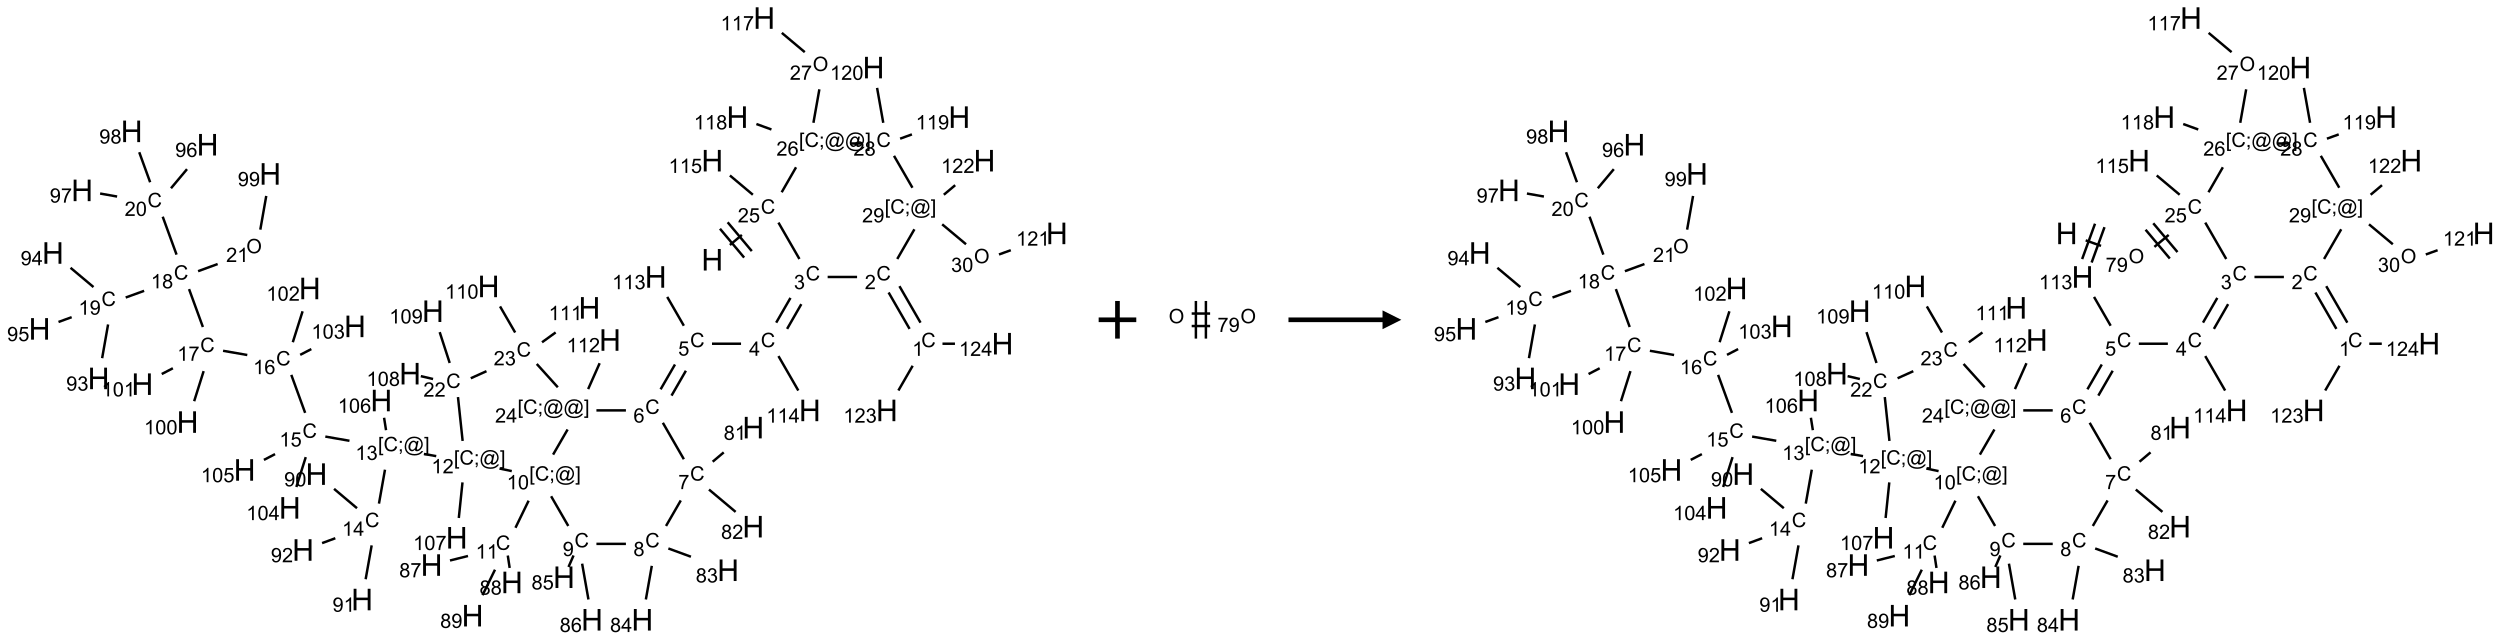 <?xml version="1.0" encoding="UTF-8"?>
<svg xmlns="http://www.w3.org/2000/svg" xmlns:xlink="http://www.w3.org/1999/xlink" width="1329" height="340" viewBox="0 0 1329 340">
<defs>
<g>
<g id="glyph-0-0">
<path d="M 2 0 L 2 -10 L 10 -10 L 10 0 Z M 2.25 -0.25 L 9.75 -0.25 L 9.75 -9.75 L 2.25 -9.75 Z M 2.25 -0.25 "/>
</g>
<g id="glyph-0-1">
<path d="M 1.281 0 L 1.281 -11.453 L 2.797 -11.453 L 2.797 -6.75 L 8.75 -6.75 L 8.75 -11.453 L 10.266 -11.453 L 10.266 0 L 8.75 0 L 8.75 -5.398 L 2.797 -5.398 L 2.797 0 Z M 1.281 0 "/>
</g>
<g id="glyph-1-0">
<path d="M 1.332 0 L 1.332 -6.668 L 6.668 -6.668 L 6.668 0 Z M 1.5 -0.168 L 6.5 -0.168 L 6.5 -6.5 L 1.5 -6.5 Z M 1.5 -0.168 "/>
</g>
<g id="glyph-1-1">
<path d="M 6.27 -2.676 L 7.281 -2.422 C 7.07 -1.594 6.688 -0.961 6.137 -0.523 C 5.586 -0.086 4.914 0.129 4.121 0.129 C 3.297 0.129 2.629 -0.039 2.113 -0.371 C 1.598 -0.707 1.203 -1.191 0.934 -1.828 C 0.664 -2.465 0.531 -3.145 0.531 -3.875 C 0.531 -4.672 0.684 -5.363 0.988 -5.957 C 1.293 -6.547 1.723 -6.996 2.285 -7.305 C 2.844 -7.613 3.461 -7.766 4.137 -7.766 C 4.898 -7.766 5.543 -7.57 6.062 -7.184 C 6.582 -6.793 6.945 -6.246 7.152 -5.543 L 6.156 -5.309 C 5.98 -5.863 5.723 -6.266 5.387 -6.52 C 5.051 -6.773 4.625 -6.902 4.113 -6.902 C 3.527 -6.902 3.039 -6.762 2.645 -6.48 C 2.25 -6.199 1.973 -5.82 1.812 -5.348 C 1.652 -4.871 1.574 -4.383 1.574 -3.879 C 1.574 -3.23 1.668 -2.664 1.855 -2.18 C 2.047 -1.695 2.34 -1.332 2.738 -1.094 C 3.137 -0.855 3.57 -0.734 4.035 -0.734 C 4.602 -0.734 5.082 -0.898 5.473 -1.223 C 5.867 -1.551 6.133 -2.035 6.27 -2.676 Z M 6.27 -2.676 "/>
</g>
<g id="glyph-1-2">
<path d="M 5.371 -0.902 L 5.371 0 L 0.324 0 C 0.316 -0.227 0.352 -0.441 0.434 -0.652 C 0.562 -0.996 0.766 -1.332 1.051 -1.668 C 1.332 -2 1.742 -2.387 2.277 -2.824 C 3.105 -3.504 3.668 -4.043 3.957 -4.441 C 4.25 -4.84 4.395 -5.215 4.395 -5.566 C 4.395 -5.938 4.262 -6.254 3.996 -6.508 C 3.73 -6.762 3.387 -6.891 2.957 -6.891 C 2.508 -6.891 2.145 -6.754 1.875 -6.484 C 1.605 -6.215 1.469 -5.84 1.465 -5.359 L 0.5 -5.457 C 0.566 -6.176 0.812 -6.727 1.246 -7.102 C 1.676 -7.477 2.254 -7.668 2.98 -7.668 C 3.711 -7.668 4.293 -7.465 4.719 -7.059 C 5.145 -6.652 5.359 -6.148 5.359 -5.547 C 5.359 -5.242 5.297 -4.941 5.172 -4.645 C 5.047 -4.352 4.84 -4.039 4.551 -3.715 C 4.262 -3.387 3.777 -2.938 3.105 -2.371 C 2.543 -1.898 2.18 -1.578 2.02 -1.41 C 1.859 -1.242 1.73 -1.07 1.625 -0.902 Z M 5.371 -0.902 "/>
</g>
<g id="glyph-1-3">
<path d="M 0.441 -2 L 1.426 -2.082 C 1.5 -1.605 1.668 -1.242 1.934 -1.004 C 2.199 -0.762 2.52 -0.641 2.895 -0.641 C 3.348 -0.641 3.73 -0.812 4.043 -1.152 C 4.355 -1.492 4.512 -1.941 4.512 -2.504 C 4.512 -3.039 4.359 -3.461 4.059 -3.77 C 3.758 -4.078 3.367 -4.234 2.879 -4.234 C 2.578 -4.234 2.305 -4.164 2.062 -4.027 C 1.82 -3.891 1.629 -3.715 1.488 -3.496 L 0.609 -3.609 L 1.348 -7.531 L 5.145 -7.531 L 5.145 -6.637 L 2.098 -6.637 L 1.688 -4.582 C 2.145 -4.902 2.625 -5.062 3.129 -5.062 C 3.797 -5.062 4.359 -4.832 4.816 -4.371 C 5.277 -3.91 5.504 -3.312 5.504 -2.59 C 5.504 -1.898 5.305 -1.301 4.902 -0.797 C 4.41 -0.18 3.742 0.129 2.895 0.129 C 2.199 0.129 1.633 -0.062 1.195 -0.453 C 0.758 -0.844 0.504 -1.359 0.441 -2 Z M 0.441 -2 "/>
</g>
<g id="glyph-1-4">
<path d="M 3.973 0 L 3.035 0 L 3.035 -5.973 C 2.809 -5.758 2.516 -5.543 2.148 -5.328 C 1.781 -5.113 1.453 -4.953 1.16 -4.844 L 1.16 -5.75 C 1.684 -5.996 2.145 -6.297 2.535 -6.645 C 2.93 -6.996 3.207 -7.336 3.371 -7.668 L 3.973 -7.668 Z M 3.973 0 "/>
</g>
<g id="glyph-1-5">
<path d="M 0.449 -2.016 L 1.387 -2.141 C 1.492 -1.609 1.676 -1.227 1.934 -0.992 C 2.191 -0.758 2.508 -0.641 2.879 -0.641 C 3.32 -0.641 3.695 -0.793 3.996 -1.098 C 4.301 -1.402 4.453 -1.781 4.453 -2.234 C 4.453 -2.664 4.312 -3.02 4.031 -3.301 C 3.75 -3.578 3.391 -3.719 2.957 -3.719 C 2.781 -3.719 2.562 -3.684 2.297 -3.613 L 2.402 -4.438 C 2.465 -4.43 2.516 -4.426 2.551 -4.426 C 2.949 -4.426 3.312 -4.531 3.629 -4.738 C 3.949 -4.949 4.109 -5.27 4.109 -5.703 C 4.109 -6.047 3.992 -6.332 3.762 -6.559 C 3.527 -6.785 3.227 -6.895 2.859 -6.895 C 2.496 -6.895 2.191 -6.781 1.949 -6.551 C 1.707 -6.324 1.547 -5.98 1.48 -5.52 L 0.543 -5.688 C 0.656 -6.316 0.918 -6.805 1.324 -7.148 C 1.73 -7.492 2.234 -7.668 2.84 -7.668 C 3.254 -7.668 3.641 -7.578 3.988 -7.398 C 4.34 -7.219 4.609 -6.977 4.793 -6.668 C 4.98 -6.359 5.074 -6.031 5.074 -5.684 C 5.074 -5.352 4.984 -5.051 4.809 -4.781 C 4.629 -4.512 4.367 -4.297 4.02 -4.137 C 4.473 -4.031 4.824 -3.816 5.074 -3.488 C 5.324 -3.16 5.449 -2.75 5.449 -2.254 C 5.449 -1.59 5.203 -1.023 4.719 -0.559 C 4.234 -0.098 3.617 0.137 2.875 0.137 C 2.203 0.137 1.648 -0.062 1.207 -0.465 C 0.762 -0.863 0.512 -1.379 0.449 -2.016 Z M 0.449 -2.016 "/>
</g>
<g id="glyph-1-6">
<path d="M 3.449 0 L 3.449 -1.828 L 0.137 -1.828 L 0.137 -2.688 L 3.621 -7.637 L 4.387 -7.637 L 4.387 -2.688 L 5.418 -2.688 L 5.418 -1.828 L 4.387 -1.828 L 4.387 0 Z M 3.449 -2.688 L 3.449 -6.129 L 1.059 -2.688 Z M 3.449 -2.688 "/>
</g>
<g id="glyph-1-7">
<path d="M 5.309 -5.766 L 4.375 -5.691 C 4.293 -6.059 4.172 -6.328 4.02 -6.496 C 3.766 -6.762 3.453 -6.895 3.082 -6.895 C 2.785 -6.895 2.523 -6.812 2.297 -6.645 C 2 -6.43 1.77 -6.117 1.598 -5.703 C 1.43 -5.289 1.34 -4.703 1.332 -3.938 C 1.559 -4.281 1.836 -4.535 2.16 -4.703 C 2.488 -4.871 2.828 -4.953 3.188 -4.953 C 3.812 -4.953 4.344 -4.723 4.785 -4.262 C 5.223 -3.801 5.441 -3.207 5.441 -2.48 C 5.441 -2 5.34 -1.555 5.133 -1.145 C 4.926 -0.73 4.641 -0.418 4.281 -0.199 C 3.922 0.02 3.512 0.129 3.051 0.129 C 2.27 0.129 1.633 -0.156 1.141 -0.73 C 0.648 -1.305 0.402 -2.254 0.402 -3.574 C 0.402 -5.051 0.672 -6.121 1.219 -6.793 C 1.695 -7.375 2.336 -7.668 3.141 -7.668 C 3.742 -7.668 4.234 -7.5 4.617 -7.16 C 5 -6.824 5.23 -6.359 5.309 -5.766 Z M 1.48 -2.473 C 1.48 -2.152 1.547 -1.844 1.684 -1.547 C 1.82 -1.25 2.016 -1.027 2.262 -0.871 C 2.508 -0.719 2.766 -0.641 3.035 -0.641 C 3.434 -0.641 3.773 -0.801 4.059 -1.121 C 4.344 -1.441 4.484 -1.875 4.484 -2.422 C 4.484 -2.949 4.344 -3.367 4.062 -3.668 C 3.781 -3.973 3.426 -4.125 3 -4.125 C 2.578 -4.125 2.219 -3.973 1.922 -3.668 C 1.625 -3.363 1.48 -2.969 1.48 -2.473 Z M 1.48 -2.473 "/>
</g>
<g id="glyph-1-8">
<path d="M 0.504 -6.637 L 0.504 -7.535 L 5.449 -7.535 L 5.449 -6.809 C 4.961 -6.289 4.48 -5.602 4.004 -4.746 C 3.527 -3.887 3.156 -3.004 2.895 -2.098 C 2.707 -1.461 2.59 -0.762 2.535 0 L 1.574 0 C 1.582 -0.602 1.703 -1.328 1.926 -2.176 C 2.152 -3.027 2.477 -3.848 2.898 -4.637 C 3.32 -5.426 3.77 -6.094 4.246 -6.637 Z M 0.504 -6.637 "/>
</g>
<g id="glyph-1-9">
<path d="M 1.887 -4.141 C 1.496 -4.281 1.207 -4.484 1.02 -4.75 C 0.832 -5.016 0.738 -5.328 0.738 -5.699 C 0.738 -6.254 0.938 -6.719 1.34 -7.098 C 1.738 -7.477 2.27 -7.668 2.934 -7.668 C 3.598 -7.668 4.137 -7.473 4.543 -7.086 C 4.949 -6.699 5.152 -6.227 5.152 -5.672 C 5.152 -5.316 5.059 -5.008 4.871 -4.746 C 4.688 -4.484 4.406 -4.281 4.027 -4.141 C 4.496 -3.988 4.852 -3.742 5.098 -3.402 C 5.34 -3.062 5.465 -2.656 5.465 -2.184 C 5.465 -1.531 5.234 -0.98 4.77 -0.535 C 4.309 -0.09 3.703 0.129 2.949 0.129 C 2.195 0.129 1.586 -0.094 1.125 -0.539 C 0.664 -0.984 0.434 -1.543 0.434 -2.207 C 0.434 -2.703 0.559 -3.121 0.809 -3.457 C 1.062 -3.793 1.422 -4.02 1.887 -4.141 Z M 1.699 -5.73 C 1.699 -5.367 1.812 -5.074 2.047 -4.844 C 2.281 -4.613 2.582 -4.5 2.953 -4.5 C 3.312 -4.5 3.609 -4.613 3.84 -4.84 C 4.07 -5.066 4.188 -5.348 4.188 -5.676 C 4.188 -6.02 4.07 -6.309 3.832 -6.543 C 3.594 -6.777 3.297 -6.895 2.941 -6.895 C 2.586 -6.895 2.289 -6.781 2.051 -6.551 C 1.816 -6.324 1.699 -6.047 1.699 -5.73 Z M 1.395 -2.203 C 1.395 -1.938 1.461 -1.676 1.586 -1.426 C 1.711 -1.176 1.902 -0.984 2.152 -0.848 C 2.402 -0.711 2.672 -0.641 2.957 -0.641 C 3.406 -0.641 3.777 -0.785 4.066 -1.074 C 4.359 -1.363 4.504 -1.727 4.504 -2.172 C 4.504 -2.625 4.355 -2.996 4.055 -3.293 C 3.754 -3.586 3.379 -3.734 2.926 -3.734 C 2.484 -3.734 2.121 -3.59 1.832 -3.297 C 1.543 -3.004 1.395 -2.641 1.395 -2.203 Z M 1.395 -2.203 "/>
</g>
<g id="glyph-1-10">
<path d="M 0.582 -1.766 L 1.484 -1.848 C 1.562 -1.426 1.707 -1.117 1.922 -0.926 C 2.137 -0.734 2.414 -0.641 2.75 -0.641 C 3.039 -0.641 3.289 -0.707 3.508 -0.84 C 3.727 -0.973 3.902 -1.148 4.043 -1.367 C 4.18 -1.586 4.297 -1.887 4.391 -2.262 C 4.484 -2.637 4.531 -3.016 4.531 -3.406 C 4.531 -3.449 4.531 -3.512 4.527 -3.594 C 4.34 -3.297 4.082 -3.055 3.758 -2.867 C 3.434 -2.68 3.082 -2.59 2.703 -2.59 C 2.07 -2.59 1.535 -2.816 1.098 -3.277 C 0.66 -3.734 0.441 -4.34 0.441 -5.09 C 0.441 -5.863 0.672 -6.484 1.129 -6.957 C 1.586 -7.43 2.156 -7.668 2.844 -7.668 C 3.34 -7.668 3.793 -7.531 4.207 -7.266 C 4.617 -7 4.93 -6.617 5.145 -6.121 C 5.355 -5.629 5.465 -4.91 5.465 -3.973 C 5.465 -2.996 5.359 -2.223 5.145 -1.645 C 4.934 -1.066 4.617 -0.625 4.199 -0.324 C 3.781 -0.02 3.293 0.129 2.73 0.129 C 2.133 0.129 1.645 -0.035 1.266 -0.367 C 0.887 -0.699 0.66 -1.164 0.582 -1.766 Z M 4.422 -5.137 C 4.422 -5.676 4.277 -6.102 3.992 -6.418 C 3.707 -6.734 3.359 -6.891 2.957 -6.891 C 2.543 -6.891 2.18 -6.719 1.871 -6.379 C 1.562 -6.039 1.406 -5.598 1.406 -5.059 C 1.406 -4.57 1.555 -4.176 1.848 -3.871 C 2.141 -3.566 2.5 -3.418 2.934 -3.418 C 3.367 -3.418 3.723 -3.57 4.004 -3.871 C 4.281 -4.176 4.422 -4.598 4.422 -5.137 Z M 4.422 -5.137 "/>
</g>
<g id="glyph-1-11">
<path d="M 0.723 2.121 L 0.723 -7.637 L 2.793 -7.637 L 2.793 -6.859 L 1.66 -6.859 L 1.66 1.344 L 2.793 1.344 L 2.793 2.121 Z M 0.723 2.121 "/>
</g>
<g id="glyph-1-12">
<path d="M 0.949 -4.465 L 0.949 -5.531 L 2.016 -5.531 L 2.016 -4.465 Z M 0.949 0 L 0.949 -1.066 L 2.016 -1.066 L 2.016 0 C 2.016 0.391 1.945 0.711 1.809 0.949 C 1.668 1.191 1.449 1.379 1.145 1.512 L 0.887 1.109 C 1.082 1.023 1.23 0.895 1.324 0.727 C 1.418 0.559 1.469 0.316 1.48 0 Z M 0.949 0 "/>
</g>
<g id="glyph-1-13">
<path d="M 6.047 -0.848 C 5.82 -0.59 5.57 -0.379 5.289 -0.223 C 5.008 -0.062 4.73 0.016 4.449 0.016 C 4.141 0.016 3.84 -0.074 3.547 -0.254 C 3.254 -0.434 3.02 -0.715 2.836 -1.09 C 2.652 -1.465 2.562 -1.875 2.562 -2.324 C 2.562 -2.875 2.703 -3.43 2.988 -3.98 C 3.27 -4.535 3.621 -4.953 4.043 -5.23 C 4.461 -5.508 4.871 -5.645 5.266 -5.645 C 5.566 -5.645 5.855 -5.566 6.129 -5.41 C 6.402 -5.25 6.641 -5.012 6.84 -4.688 L 7.016 -5.496 L 7.949 -5.496 L 7.199 -2 C 7.094 -1.516 7.043 -1.246 7.043 -1.191 C 7.043 -1.098 7.078 -1.02 7.148 -0.949 C 7.219 -0.883 7.305 -0.848 7.406 -0.848 C 7.59 -0.848 7.832 -0.953 8.129 -1.168 C 8.527 -1.445 8.84 -1.816 9.07 -2.285 C 9.301 -2.75 9.418 -3.234 9.418 -3.73 C 9.418 -4.309 9.27 -4.852 8.973 -5.355 C 8.676 -5.859 8.23 -6.262 7.645 -6.562 C 7.055 -6.863 6.406 -7.016 5.691 -7.016 C 4.879 -7.016 4.137 -6.824 3.465 -6.445 C 2.793 -6.066 2.273 -5.52 1.902 -4.809 C 1.535 -4.098 1.348 -3.34 1.348 -2.527 C 1.348 -1.676 1.535 -0.941 1.902 -0.328 C 2.273 0.285 2.809 0.742 3.508 1.035 C 4.207 1.328 4.984 1.473 5.832 1.473 C 6.742 1.473 7.504 1.32 8.121 1.016 C 8.734 0.711 9.195 0.34 9.5 -0.098 L 10.441 -0.098 C 10.266 0.266 9.961 0.637 9.531 1.016 C 9.102 1.395 8.59 1.695 7.996 1.914 C 7.402 2.133 6.688 2.246 5.848 2.246 C 5.078 2.246 4.367 2.145 3.715 1.949 C 3.066 1.75 2.512 1.453 2.051 1.055 C 1.594 0.656 1.25 0.199 1.016 -0.316 C 0.723 -0.973 0.578 -1.684 0.578 -2.441 C 0.578 -3.289 0.75 -4.098 1.098 -4.863 C 1.523 -5.805 2.125 -6.527 2.902 -7.027 C 3.684 -7.527 4.629 -7.777 5.738 -7.777 C 6.602 -7.777 7.375 -7.602 8.059 -7.246 C 8.746 -6.895 9.285 -6.371 9.684 -5.672 C 10.02 -5.07 10.188 -4.418 10.188 -3.715 C 10.188 -2.707 9.832 -1.812 9.125 -1.031 C 8.492 -0.328 7.801 0.02 7.051 0.02 C 6.812 0.02 6.617 -0.016 6.473 -0.09 C 6.324 -0.16 6.215 -0.266 6.145 -0.402 C 6.102 -0.488 6.066 -0.637 6.047 -0.848 Z M 3.527 -2.262 C 3.527 -1.785 3.641 -1.414 3.863 -1.152 C 4.09 -0.887 4.348 -0.754 4.641 -0.754 C 4.836 -0.754 5.039 -0.812 5.254 -0.93 C 5.469 -1.047 5.676 -1.219 5.871 -1.449 C 6.066 -1.676 6.23 -1.969 6.355 -2.32 C 6.48 -2.672 6.543 -3.027 6.543 -3.379 C 6.543 -3.852 6.426 -4.219 6.191 -4.48 C 5.957 -4.738 5.672 -4.871 5.332 -4.871 C 5.109 -4.871 4.902 -4.812 4.707 -4.699 C 4.512 -4.586 4.32 -4.406 4.137 -4.156 C 3.953 -3.906 3.805 -3.602 3.691 -3.246 C 3.582 -2.887 3.527 -2.559 3.527 -2.262 Z M 3.527 -2.262 "/>
</g>
<g id="glyph-1-14">
<path d="M 2.27 2.121 L 0.203 2.121 L 0.203 1.344 L 1.332 1.344 L 1.332 -6.859 L 0.203 -6.859 L 0.203 -7.637 L 2.27 -7.637 Z M 2.27 2.121 "/>
</g>
<g id="glyph-1-15">
<path d="M 0.441 -3.766 C 0.441 -4.668 0.535 -5.395 0.723 -5.945 C 0.906 -6.496 1.184 -6.922 1.551 -7.219 C 1.918 -7.516 2.375 -7.668 2.934 -7.668 C 3.344 -7.668 3.703 -7.586 4.012 -7.418 C 4.32 -7.254 4.574 -7.016 4.777 -6.707 C 4.977 -6.395 5.137 -6.016 5.25 -5.57 C 5.363 -5.125 5.422 -4.523 5.422 -3.766 C 5.422 -2.871 5.328 -2.148 5.145 -1.598 C 4.961 -1.047 4.688 -0.621 4.32 -0.32 C 3.953 -0.02 3.492 0.129 2.934 0.129 C 2.195 0.129 1.617 -0.133 1.199 -0.66 C 0.695 -1.297 0.441 -2.332 0.441 -3.766 Z M 1.406 -3.766 C 1.406 -2.512 1.555 -1.68 1.848 -1.262 C 2.141 -0.848 2.5 -0.641 2.934 -0.641 C 3.363 -0.641 3.727 -0.848 4.02 -1.266 C 4.312 -1.684 4.457 -2.516 4.457 -3.766 C 4.457 -5.023 4.312 -5.859 4.02 -6.27 C 3.727 -6.684 3.359 -6.891 2.922 -6.891 C 2.492 -6.891 2.148 -6.707 1.891 -6.344 C 1.566 -5.879 1.406 -5.02 1.406 -3.766 Z M 1.406 -3.766 "/>
</g>
<g id="glyph-1-16">
<path d="M 0.516 -3.719 C 0.516 -4.984 0.855 -5.977 1.535 -6.695 C 2.215 -7.414 3.094 -7.77 4.172 -7.77 C 4.875 -7.77 5.512 -7.602 6.078 -7.266 C 6.645 -6.93 7.074 -6.461 7.371 -5.855 C 7.668 -5.254 7.816 -4.57 7.816 -3.809 C 7.816 -3.035 7.66 -2.34 7.348 -1.73 C 7.035 -1.117 6.594 -0.656 6.02 -0.34 C 5.449 -0.027 4.828 0.129 4.168 0.129 C 3.449 0.129 2.805 -0.043 2.238 -0.391 C 1.672 -0.738 1.246 -1.211 0.953 -1.812 C 0.66 -2.414 0.516 -3.047 0.516 -3.719 Z M 1.559 -3.703 C 1.559 -2.781 1.805 -2.059 2.301 -1.527 C 2.793 -1 3.414 -0.734 4.16 -0.734 C 4.922 -0.734 5.547 -1 6.039 -1.535 C 6.531 -2.07 6.777 -2.828 6.777 -3.812 C 6.777 -4.434 6.672 -4.977 6.461 -5.441 C 6.25 -5.902 5.945 -6.262 5.539 -6.52 C 5.133 -6.773 4.68 -6.902 4.176 -6.902 C 3.461 -6.902 2.848 -6.656 2.332 -6.164 C 1.816 -5.672 1.559 -4.852 1.559 -3.703 Z M 1.559 -3.703 "/>
</g>
</g>
</defs>
<path fill="none" stroke-width="0.033" stroke-linecap="butt" stroke-linejoin="miter" stroke="rgb(0%, 0%, 0%)" stroke-opacity="1" stroke-miterlimit="10" d="M 9.175 3.016 L 9.334 2.882 " transform="matrix(40, 0, 0, 40, 21.018, 9.602)"/>
<path fill="none" stroke-width="0.033" stroke-linecap="butt" stroke-linejoin="miter" stroke="rgb(0%, 0%, 0%)" stroke-opacity="1" stroke-miterlimit="10" d="M 9.466 3.097 L 9.145 2.714 " transform="matrix(40, 0, 0, 40, 21.018, 9.602)"/>
<path fill="none" stroke-width="0.033" stroke-linecap="butt" stroke-linejoin="miter" stroke="rgb(0%, 0%, 0%)" stroke-opacity="1" stroke-miterlimit="10" d="M 9.364 3.183 L 9.043 2.8 " transform="matrix(40, 0, 0, 40, 21.018, 9.602)"/>
<path fill="none" stroke-width="0.033" stroke-linecap="butt" stroke-linejoin="miter" stroke="rgb(0%, 0%, 0%)" stroke-opacity="1" stroke-miterlimit="10" d="M 9.48 2.348 L 9.175 2.092 " transform="matrix(40, 0, 0, 40, 21.018, 9.602)"/>
<path fill="none" stroke-width="0.033" stroke-linecap="butt" stroke-linejoin="miter" stroke="rgb(0%, 0%, 0%)" stroke-opacity="1" stroke-miterlimit="10" d="M 9.82 2.718 L 10.099 3.202 " transform="matrix(40, 0, 0, 40, 21.018, 9.602)"/>
<path fill="none" stroke-width="0.033" stroke-linecap="butt" stroke-linejoin="miter" stroke="rgb(0%, 0%, 0%)" stroke-opacity="1" stroke-miterlimit="10" d="M 9.98 3.719 L 9.79 4.048 " transform="matrix(40, 0, 0, 40, 21.018, 9.602)"/>
<path fill="none" stroke-width="0.033" stroke-linecap="butt" stroke-linejoin="miter" stroke="rgb(0%, 0%, 0%)" stroke-opacity="1" stroke-miterlimit="10" d="M 10.124 3.802 L 9.935 4.131 " transform="matrix(40, 0, 0, 40, 21.018, 9.602)"/>
<path fill="none" stroke-width="0.033" stroke-linecap="butt" stroke-linejoin="miter" stroke="rgb(0%, 0%, 0%)" stroke-opacity="1" stroke-miterlimit="10" d="M 9.323 4.328 L 8.937 4.328 " transform="matrix(40, 0, 0, 40, 21.018, 9.602)"/>
<path fill="none" stroke-width="0.033" stroke-linecap="butt" stroke-linejoin="miter" stroke="rgb(0%, 0%, 0%)" stroke-opacity="1" stroke-miterlimit="10" d="M 8.445 4.604 L 8.254 4.934 " transform="matrix(40, 0, 0, 40, 21.018, 9.602)"/>
<path fill="none" stroke-width="0.033" stroke-linecap="butt" stroke-linejoin="miter" stroke="rgb(0%, 0%, 0%)" stroke-opacity="1" stroke-miterlimit="10" d="M 8.59 4.687 L 8.399 5.018 " transform="matrix(40, 0, 0, 40, 21.018, 9.602)"/>
<path fill="none" stroke-width="0.033" stroke-linecap="butt" stroke-linejoin="miter" stroke="rgb(0%, 0%, 0%)" stroke-opacity="1" stroke-miterlimit="10" d="M 8.284 5.379 L 8.563 5.863 " transform="matrix(40, 0, 0, 40, 21.018, 9.602)"/>
<path fill="none" stroke-width="0.033" stroke-linecap="butt" stroke-linejoin="miter" stroke="rgb(0%, 0%, 0%)" stroke-opacity="1" stroke-miterlimit="10" d="M 8.946 5.896 L 9.093 5.772 " transform="matrix(40, 0, 0, 40, 21.018, 9.602)"/>
<path fill="none" stroke-width="0.033" stroke-linecap="butt" stroke-linejoin="miter" stroke="rgb(0%, 0%, 0%)" stroke-opacity="1" stroke-miterlimit="10" d="M 8.897 6.266 L 9.251 6.563 " transform="matrix(40, 0, 0, 40, 21.018, 9.602)"/>
<path fill="none" stroke-width="0.033" stroke-linecap="butt" stroke-linejoin="miter" stroke="rgb(0%, 0%, 0%)" stroke-opacity="1" stroke-miterlimit="10" d="M 8.522 6.411 L 8.326 6.75 " transform="matrix(40, 0, 0, 40, 21.018, 9.602)"/>
<path fill="none" stroke-width="0.033" stroke-linecap="butt" stroke-linejoin="miter" stroke="rgb(0%, 0%, 0%)" stroke-opacity="1" stroke-miterlimit="10" d="M 8.357 7.049 L 8.657 7.159 " transform="matrix(40, 0, 0, 40, 21.018, 9.602)"/>
<path fill="none" stroke-width="0.033" stroke-linecap="butt" stroke-linejoin="miter" stroke="rgb(0%, 0%, 0%)" stroke-opacity="1" stroke-miterlimit="10" d="M 8.137 7.28 L 8.058 7.727 " transform="matrix(40, 0, 0, 40, 21.018, 9.602)"/>
<path fill="none" stroke-width="0.033" stroke-linecap="butt" stroke-linejoin="miter" stroke="rgb(0%, 0%, 0%)" stroke-opacity="1" stroke-miterlimit="10" d="M 7.793 6.988 L 7.401 6.988 " transform="matrix(40, 0, 0, 40, 21.018, 9.602)"/>
<path fill="none" stroke-width="0.033" stroke-linecap="butt" stroke-linejoin="miter" stroke="rgb(0%, 0%, 0%)" stroke-opacity="1" stroke-miterlimit="10" d="M 7.097 7.142 L 7.03 7.295 " transform="matrix(40, 0, 0, 40, 21.018, 9.602)"/>
<path fill="none" stroke-width="0.033" stroke-linecap="butt" stroke-linejoin="miter" stroke="rgb(0%, 0%, 0%)" stroke-opacity="1" stroke-miterlimit="10" d="M 7.211 7.251 L 7.295 7.727 " transform="matrix(40, 0, 0, 40, 21.018, 9.602)"/>
<path fill="none" stroke-width="0.033" stroke-linecap="butt" stroke-linejoin="miter" stroke="rgb(0%, 0%, 0%)" stroke-opacity="1" stroke-miterlimit="10" d="M 7.027 6.75 L 6.799 6.355 " transform="matrix(40, 0, 0, 40, 21.018, 9.602)"/>
<path fill="none" stroke-width="0.033" stroke-linecap="butt" stroke-linejoin="miter" stroke="rgb(0%, 0%, 0%)" stroke-opacity="1" stroke-miterlimit="10" d="M 6.5 6.414 L 6.325 6.774 " transform="matrix(40, 0, 0, 40, 21.018, 9.602)"/>
<path fill="none" stroke-width="0.033" stroke-linecap="butt" stroke-linejoin="miter" stroke="rgb(0%, 0%, 0%)" stroke-opacity="1" stroke-miterlimit="10" d="M 5.694 7.149 L 5.455 7.209 " transform="matrix(40, 0, 0, 40, 21.018, 9.602)"/>
<path fill="none" stroke-width="0.033" stroke-linecap="butt" stroke-linejoin="miter" stroke="rgb(0%, 0%, 0%)" stroke-opacity="1" stroke-miterlimit="10" d="M 6.223 7.143 L 6.248 7.308 " transform="matrix(40, 0, 0, 40, 21.018, 9.602)"/>
<path fill="none" stroke-width="0.033" stroke-linecap="butt" stroke-linejoin="miter" stroke="rgb(0%, 0%, 0%)" stroke-opacity="1" stroke-miterlimit="10" d="M 6.053 7.331 L 5.887 7.67 " transform="matrix(40, 0, 0, 40, 21.018, 9.602)"/>
<path fill="none" stroke-width="0.033" stroke-linecap="butt" stroke-linejoin="miter" stroke="rgb(0%, 0%, 0%)" stroke-opacity="1" stroke-miterlimit="10" d="M 6.276 6.021 L 6.113 5.987 " transform="matrix(40, 0, 0, 40, 21.018, 9.602)"/>
<path fill="none" stroke-width="0.033" stroke-linecap="butt" stroke-linejoin="miter" stroke="rgb(0%, 0%, 0%)" stroke-opacity="1" stroke-miterlimit="10" d="M 5.272 5.822 L 5.108 5.793 " transform="matrix(40, 0, 0, 40, 21.018, 9.602)"/>
<path fill="none" stroke-width="0.033" stroke-linecap="butt" stroke-linejoin="miter" stroke="rgb(0%, 0%, 0%)" stroke-opacity="1" stroke-miterlimit="10" d="M 4.591 6.002 L 4.511 6.453 " transform="matrix(40, 0, 0, 40, 21.018, 9.602)"/>
<path fill="none" stroke-width="0.033" stroke-linecap="butt" stroke-linejoin="miter" stroke="rgb(0%, 0%, 0%)" stroke-opacity="1" stroke-miterlimit="10" d="M 4.219 6.514 L 3.914 6.257 " transform="matrix(40, 0, 0, 40, 21.018, 9.602)"/>
<path fill="none" stroke-width="0.033" stroke-linecap="butt" stroke-linejoin="miter" stroke="rgb(0%, 0%, 0%)" stroke-opacity="1" stroke-miterlimit="10" d="M 4.414 7.008 L 4.334 7.458 " transform="matrix(40, 0, 0, 40, 21.018, 9.602)"/>
<path fill="none" stroke-width="0.033" stroke-linecap="butt" stroke-linejoin="miter" stroke="rgb(0%, 0%, 0%)" stroke-opacity="1" stroke-miterlimit="10" d="M 3.931 6.913 L 3.755 6.978 " transform="matrix(40, 0, 0, 40, 21.018, 9.602)"/>
<path fill="none" stroke-width="0.033" stroke-linecap="butt" stroke-linejoin="miter" stroke="rgb(0%, 0%, 0%)" stroke-opacity="1" stroke-miterlimit="10" d="M 4.119 5.618 L 3.798 5.562 " transform="matrix(40, 0, 0, 40, 21.018, 9.602)"/>
<path fill="none" stroke-width="0.033" stroke-linecap="butt" stroke-linejoin="miter" stroke="rgb(0%, 0%, 0%)" stroke-opacity="1" stroke-miterlimit="10" d="M 3.53 5.247 L 3.346 4.742 " transform="matrix(40, 0, 0, 40, 21.018, 9.602)"/>
<path fill="none" stroke-width="0.033" stroke-linecap="butt" stroke-linejoin="miter" stroke="rgb(0%, 0%, 0%)" stroke-opacity="1" stroke-miterlimit="10" d="M 2.761 4.478 L 2.439 4.422 " transform="matrix(40, 0, 0, 40, 21.018, 9.602)"/>
<path fill="none" stroke-width="0.033" stroke-linecap="butt" stroke-linejoin="miter" stroke="rgb(0%, 0%, 0%)" stroke-opacity="1" stroke-miterlimit="10" d="M 2.171 4.106 L 1.987 3.602 " transform="matrix(40, 0, 0, 40, 21.018, 9.602)"/>
<path fill="none" stroke-width="0.033" stroke-linecap="butt" stroke-linejoin="miter" stroke="rgb(0%, 0%, 0%)" stroke-opacity="1" stroke-miterlimit="10" d="M 1.39 3.625 L 1.145 3.714 " transform="matrix(40, 0, 0, 40, 21.018, 9.602)"/>
<path fill="none" stroke-width="0.033" stroke-linecap="butt" stroke-linejoin="miter" stroke="rgb(0%, 0%, 0%)" stroke-opacity="1" stroke-miterlimit="10" d="M 0.911 4.072 L 0.832 4.52 " transform="matrix(40, 0, 0, 40, 21.018, 9.602)"/>
<path fill="none" stroke-width="0.033" stroke-linecap="butt" stroke-linejoin="miter" stroke="rgb(0%, 0%, 0%)" stroke-opacity="1" stroke-miterlimit="10" d="M 0.717 3.575 L 0.412 3.319 " transform="matrix(40, 0, 0, 40, 21.018, 9.602)"/>
<path fill="none" stroke-width="0.033" stroke-linecap="butt" stroke-linejoin="miter" stroke="rgb(0%, 0%, 0%)" stroke-opacity="1" stroke-miterlimit="10" d="M 0.427 3.975 L 0.252 4.039 " transform="matrix(40, 0, 0, 40, 21.018, 9.602)"/>
<path fill="none" stroke-width="0.033" stroke-linecap="butt" stroke-linejoin="miter" stroke="rgb(0%, 0%, 0%)" stroke-opacity="1" stroke-miterlimit="10" d="M 1.821 3.144 L 1.637 2.64 " transform="matrix(40, 0, 0, 40, 21.018, 9.602)"/>
<path fill="none" stroke-width="0.033" stroke-linecap="butt" stroke-linejoin="miter" stroke="rgb(0%, 0%, 0%)" stroke-opacity="1" stroke-miterlimit="10" d="M 1.747 2.262 L 1.96 2.008 " transform="matrix(40, 0, 0, 40, 21.018, 9.602)"/>
<path fill="none" stroke-width="0.033" stroke-linecap="butt" stroke-linejoin="miter" stroke="rgb(0%, 0%, 0%)" stroke-opacity="1" stroke-miterlimit="10" d="M 1.031 2.372 L 0.805 2.332 " transform="matrix(40, 0, 0, 40, 21.018, 9.602)"/>
<path fill="none" stroke-width="0.033" stroke-linecap="butt" stroke-linejoin="miter" stroke="rgb(0%, 0%, 0%)" stroke-opacity="1" stroke-miterlimit="10" d="M 1.47 2.182 L 1.325 1.783 " transform="matrix(40, 0, 0, 40, 21.018, 9.602)"/>
<path fill="none" stroke-width="0.033" stroke-linecap="butt" stroke-linejoin="miter" stroke="rgb(0%, 0%, 0%)" stroke-opacity="1" stroke-miterlimit="10" d="M 2.107 3.364 L 2.367 3.269 " transform="matrix(40, 0, 0, 40, 21.018, 9.602)"/>
<path fill="none" stroke-width="0.033" stroke-linecap="butt" stroke-linejoin="miter" stroke="rgb(0%, 0%, 0%)" stroke-opacity="1" stroke-miterlimit="10" d="M 2.934 2.812 L 3.013 2.364 " transform="matrix(40, 0, 0, 40, 21.018, 9.602)"/>
<path fill="none" stroke-width="0.033" stroke-linecap="butt" stroke-linejoin="miter" stroke="rgb(0%, 0%, 0%)" stroke-opacity="1" stroke-miterlimit="10" d="M 2.181 4.692 L 2.055 5.092 " transform="matrix(40, 0, 0, 40, 21.018, 9.602)"/>
<path fill="none" stroke-width="0.033" stroke-linecap="butt" stroke-linejoin="miter" stroke="rgb(0%, 0%, 0%)" stroke-opacity="1" stroke-miterlimit="10" d="M 1.772 4.654 L 1.624 4.731 " transform="matrix(40, 0, 0, 40, 21.018, 9.602)"/>
<path fill="none" stroke-width="0.033" stroke-linecap="butt" stroke-linejoin="miter" stroke="rgb(0%, 0%, 0%)" stroke-opacity="1" stroke-miterlimit="10" d="M 3.366 4.308 L 3.496 3.897 " transform="matrix(40, 0, 0, 40, 21.018, 9.602)"/>
<path fill="none" stroke-width="0.033" stroke-linecap="butt" stroke-linejoin="miter" stroke="rgb(0%, 0%, 0%)" stroke-opacity="1" stroke-miterlimit="10" d="M 3.464 4.476 L 3.612 4.399 " transform="matrix(40, 0, 0, 40, 21.018, 9.602)"/>
<path fill="none" stroke-width="0.033" stroke-linecap="butt" stroke-linejoin="miter" stroke="rgb(0%, 0%, 0%)" stroke-opacity="1" stroke-miterlimit="10" d="M 3.538 5.835 L 3.413 6.232 " transform="matrix(40, 0, 0, 40, 21.018, 9.602)"/>
<path fill="none" stroke-width="0.033" stroke-linecap="butt" stroke-linejoin="miter" stroke="rgb(0%, 0%, 0%)" stroke-opacity="1" stroke-miterlimit="10" d="M 3.13 5.795 L 2.982 5.872 " transform="matrix(40, 0, 0, 40, 21.018, 9.602)"/>
<path fill="none" stroke-width="0.033" stroke-linecap="butt" stroke-linejoin="miter" stroke="rgb(0%, 0%, 0%)" stroke-opacity="1" stroke-miterlimit="10" d="M 4.605 5.477 L 4.579 5.312 " transform="matrix(40, 0, 0, 40, 21.018, 9.602)"/>
<path fill="none" stroke-width="0.033" stroke-linecap="butt" stroke-linejoin="miter" stroke="rgb(0%, 0%, 0%)" stroke-opacity="1" stroke-miterlimit="10" d="M 5.621 6.171 L 5.572 6.644 " transform="matrix(40, 0, 0, 40, 21.018, 9.602)"/>
<path fill="none" stroke-width="0.033" stroke-linecap="butt" stroke-linejoin="miter" stroke="rgb(0%, 0%, 0%)" stroke-opacity="1" stroke-miterlimit="10" d="M 5.623 5.62 L 5.561 5.037 " transform="matrix(40, 0, 0, 40, 21.018, 9.602)"/>
<path fill="none" stroke-width="0.033" stroke-linecap="butt" stroke-linejoin="miter" stroke="rgb(0%, 0%, 0%)" stroke-opacity="1" stroke-miterlimit="10" d="M 5.23 4.797 L 5.067 4.759 " transform="matrix(40, 0, 0, 40, 21.018, 9.602)"/>
<path fill="none" stroke-width="0.033" stroke-linecap="butt" stroke-linejoin="miter" stroke="rgb(0%, 0%, 0%)" stroke-opacity="1" stroke-miterlimit="10" d="M 5.451 4.584 L 5.318 4.174 " transform="matrix(40, 0, 0, 40, 21.018, 9.602)"/>
<path fill="none" stroke-width="0.033" stroke-linecap="butt" stroke-linejoin="miter" stroke="rgb(0%, 0%, 0%)" stroke-opacity="1" stroke-miterlimit="10" d="M 5.731 4.787 L 5.94 4.693 " transform="matrix(40, 0, 0, 40, 21.018, 9.602)"/>
<path fill="none" stroke-width="0.033" stroke-linecap="butt" stroke-linejoin="miter" stroke="rgb(0%, 0%, 0%)" stroke-opacity="1" stroke-miterlimit="10" d="M 6.321 4.179 L 6.12 3.832 " transform="matrix(40, 0, 0, 40, 21.018, 9.602)"/>
<path fill="none" stroke-width="0.033" stroke-linecap="butt" stroke-linejoin="miter" stroke="rgb(0%, 0%, 0%)" stroke-opacity="1" stroke-miterlimit="10" d="M 6.678 4.309 L 6.859 4.178 " transform="matrix(40, 0, 0, 40, 21.018, 9.602)"/>
<path fill="none" stroke-width="0.033" stroke-linecap="butt" stroke-linejoin="miter" stroke="rgb(0%, 0%, 0%)" stroke-opacity="1" stroke-miterlimit="10" d="M 6.608 4.597 L 6.888 4.907 " transform="matrix(40, 0, 0, 40, 21.018, 9.602)"/>
<path fill="none" stroke-width="0.033" stroke-linecap="butt" stroke-linejoin="miter" stroke="rgb(0%, 0%, 0%)" stroke-opacity="1" stroke-miterlimit="10" d="M 7.401 5.214 L 7.793 5.214 " transform="matrix(40, 0, 0, 40, 21.018, 9.602)"/>
<path fill="none" stroke-width="0.033" stroke-linecap="butt" stroke-linejoin="miter" stroke="rgb(0%, 0%, 0%)" stroke-opacity="1" stroke-miterlimit="10" d="M 7.018 5.468 L 6.825 5.802 " transform="matrix(40, 0, 0, 40, 21.018, 9.602)"/>
<path fill="none" stroke-width="0.033" stroke-linecap="butt" stroke-linejoin="miter" stroke="rgb(0%, 0%, 0%)" stroke-opacity="1" stroke-miterlimit="10" d="M 7.291 4.931 L 7.444 4.587 " transform="matrix(40, 0, 0, 40, 21.018, 9.602)"/>
<path fill="none" stroke-width="0.033" stroke-linecap="butt" stroke-linejoin="miter" stroke="rgb(0%, 0%, 0%)" stroke-opacity="1" stroke-miterlimit="10" d="M 8.563 4.089 L 8.342 3.706 " transform="matrix(40, 0, 0, 40, 21.018, 9.602)"/>
<path fill="none" stroke-width="0.033" stroke-linecap="butt" stroke-linejoin="miter" stroke="rgb(0%, 0%, 0%)" stroke-opacity="1" stroke-miterlimit="10" d="M 9.82 4.492 L 10.084 4.95 " transform="matrix(40, 0, 0, 40, 21.018, 9.602)"/>
<path fill="none" stroke-width="0.033" stroke-linecap="butt" stroke-linejoin="miter" stroke="rgb(0%, 0%, 0%)" stroke-opacity="1" stroke-miterlimit="10" d="M 10.474 3.441 L 10.865 3.441 " transform="matrix(40, 0, 0, 40, 21.018, 9.602)"/>
<path fill="none" stroke-width="0.033" stroke-linecap="butt" stroke-linejoin="miter" stroke="rgb(0%, 0%, 0%)" stroke-opacity="1" stroke-miterlimit="10" d="M 11.284 3.647 L 11.563 4.131 " transform="matrix(40, 0, 0, 40, 21.018, 9.602)"/>
<path fill="none" stroke-width="0.033" stroke-linecap="butt" stroke-linejoin="miter" stroke="rgb(0%, 0%, 0%)" stroke-opacity="1" stroke-miterlimit="10" d="M 11.428 3.563 L 11.708 4.048 " transform="matrix(40, 0, 0, 40, 21.018, 9.602)"/>
<path fill="none" stroke-width="0.033" stroke-linecap="butt" stroke-linejoin="miter" stroke="rgb(0%, 0%, 0%)" stroke-opacity="1" stroke-miterlimit="10" d="M 11.604 4.621 L 11.414 4.95 " transform="matrix(40, 0, 0, 40, 21.018, 9.602)"/>
<path fill="none" stroke-width="0.033" stroke-linecap="butt" stroke-linejoin="miter" stroke="rgb(0%, 0%, 0%)" stroke-opacity="1" stroke-miterlimit="10" d="M 12 4.328 L 12.166 4.328 " transform="matrix(40, 0, 0, 40, 21.018, 9.602)"/>
<path fill="none" stroke-width="0.033" stroke-linecap="butt" stroke-linejoin="miter" stroke="rgb(0%, 0%, 0%)" stroke-opacity="1" stroke-miterlimit="10" d="M 11.399 3.202 L 11.627 2.807 " transform="matrix(40, 0, 0, 40, 21.018, 9.602)"/>
<path fill="none" stroke-width="0.033" stroke-linecap="butt" stroke-linejoin="miter" stroke="rgb(0%, 0%, 0%)" stroke-opacity="1" stroke-miterlimit="10" d="M 11.996 2.741 L 12.313 3.006 " transform="matrix(40, 0, 0, 40, 21.018, 9.602)"/>
<path fill="none" stroke-width="0.033" stroke-linecap="butt" stroke-linejoin="miter" stroke="rgb(0%, 0%, 0%)" stroke-opacity="1" stroke-miterlimit="10" d="M 12.751 3.142 L 12.908 3.085 " transform="matrix(40, 0, 0, 40, 21.018, 9.602)"/>
<path fill="none" stroke-width="0.033" stroke-linecap="butt" stroke-linejoin="miter" stroke="rgb(0%, 0%, 0%)" stroke-opacity="1" stroke-miterlimit="10" d="M 12.018 2.348 L 12.169 2.221 " transform="matrix(40, 0, 0, 40, 21.018, 9.602)"/>
<path fill="none" stroke-width="0.033" stroke-linecap="butt" stroke-linejoin="miter" stroke="rgb(0%, 0%, 0%)" stroke-opacity="1" stroke-miterlimit="10" d="M 11.601 2.255 L 11.356 1.831 " transform="matrix(40, 0, 0, 40, 21.018, 9.602)"/>
<path fill="none" stroke-width="0.033" stroke-linecap="butt" stroke-linejoin="miter" stroke="rgb(0%, 0%, 0%)" stroke-opacity="1" stroke-miterlimit="10" d="M 11.437 1.603 L 11.594 1.546 " transform="matrix(40, 0, 0, 40, 21.018, 9.602)"/>
<path fill="none" stroke-width="0.033" stroke-linecap="butt" stroke-linejoin="miter" stroke="rgb(0%, 0%, 0%)" stroke-opacity="1" stroke-miterlimit="10" d="M 11.213 1.392 L 11.131 0.928 " transform="matrix(40, 0, 0, 40, 21.018, 9.602)"/>
<path fill="none" stroke-width="0.033" stroke-linecap="butt" stroke-linejoin="miter" stroke="rgb(0%, 0%, 0%)" stroke-opacity="1" stroke-miterlimit="10" d="M 10.938 1.667 L 10.771 1.667 " transform="matrix(40, 0, 0, 40, 21.018, 9.602)"/>
<path fill="none" stroke-width="0.033" stroke-linecap="butt" stroke-linejoin="miter" stroke="rgb(0%, 0%, 0%)" stroke-opacity="1" stroke-miterlimit="10" d="M 10.054 1.983 L 9.863 2.315 " transform="matrix(40, 0, 0, 40, 21.018, 9.602)"/>
<path fill="none" stroke-width="0.033" stroke-linecap="butt" stroke-linejoin="miter" stroke="rgb(0%, 0%, 0%)" stroke-opacity="1" stroke-miterlimit="10" d="M 10.285 1.392 L 10.364 0.947 " transform="matrix(40, 0, 0, 40, 21.018, 9.602)"/>
<path fill="none" stroke-width="0.033" stroke-linecap="butt" stroke-linejoin="miter" stroke="rgb(0%, 0%, 0%)" stroke-opacity="1" stroke-miterlimit="10" d="M 10.17 0.453 L 9.865 0.197 " transform="matrix(40, 0, 0, 40, 21.018, 9.602)"/>
<path fill="none" stroke-width="0.033" stroke-linecap="butt" stroke-linejoin="miter" stroke="rgb(0%, 0%, 0%)" stroke-opacity="1" stroke-miterlimit="10" d="M 9.727 1.481 L 9.527 1.408 " transform="matrix(40, 0, 0, 40, 21.018, 9.602)"/>
<g fill="rgb(0%, 0%, 0%)" fill-opacity="1">
<use xlink:href="#glyph-0-1" x="372.863" y="143.812"/>
</g>
<g fill="rgb(0%, 0%, 0%)" fill-opacity="1">
<use xlink:href="#glyph-1-1" x="404.422" y="113.598"/>
</g>
<g fill="rgb(0%, 0%, 0%)" fill-opacity="1">
<use xlink:href="#glyph-1-2" x="392.184" y="118.23"/>
<use xlink:href="#glyph-1-3" x="398.116" y="118.23"/>
</g>
<g fill="rgb(0%, 0%, 0%)" fill-opacity="1">
<use xlink:href="#glyph-0-1" x="372.863" y="91.148"/>
</g>
<g fill="rgb(0%, 0%, 0%)" fill-opacity="1">
<use xlink:href="#glyph-1-4" x="355.438" y="91.941"/>
<use xlink:href="#glyph-1-4" x="361.37" y="91.941"/>
<use xlink:href="#glyph-1-3" x="367.302" y="91.941"/>
</g>
<g fill="rgb(0%, 0%, 0%)" fill-opacity="1">
<use xlink:href="#glyph-1-1" x="428.281" y="149.074"/>
</g>
<g fill="rgb(0%, 0%, 0%)" fill-opacity="1">
<use xlink:href="#glyph-1-5" x="422.031" y="153.707"/>
</g>
<g fill="rgb(0%, 0%, 0%)" fill-opacity="1">
<use xlink:href="#glyph-1-1" x="404.422" y="184.551"/>
</g>
<g fill="rgb(0%, 0%, 0%)" fill-opacity="1">
<use xlink:href="#glyph-1-6" x="398.203" y="189.152"/>
</g>
<g fill="rgb(0%, 0%, 0%)" fill-opacity="1">
<use xlink:href="#glyph-1-1" x="366.836" y="184.551"/>
</g>
<g fill="rgb(0%, 0%, 0%)" fill-opacity="1">
<use xlink:href="#glyph-1-3" x="360.523" y="189.051"/>
</g>
<g fill="rgb(0%, 0%, 0%)" fill-opacity="1">
<use xlink:href="#glyph-1-1" x="342.977" y="220.023"/>
</g>
<g fill="rgb(0%, 0%, 0%)" fill-opacity="1">
<use xlink:href="#glyph-1-7" x="336.73" y="224.66"/>
</g>
<g fill="rgb(0%, 0%, 0%)" fill-opacity="1">
<use xlink:href="#glyph-1-1" x="366.836" y="255.5"/>
</g>
<g fill="rgb(0%, 0%, 0%)" fill-opacity="1">
<use xlink:href="#glyph-1-8" x="360.582" y="260.008"/>
</g>
<g fill="rgb(0%, 0%, 0%)" fill-opacity="1">
<use xlink:href="#glyph-0-1" x="394.66" y="233.055"/>
</g>
<g fill="rgb(0%, 0%, 0%)" fill-opacity="1">
<use xlink:href="#glyph-1-9" x="384.699" y="233.844"/>
<use xlink:href="#glyph-1-4" x="390.632" y="233.844"/>
</g>
<g fill="rgb(0%, 0%, 0%)" fill-opacity="1">
<use xlink:href="#glyph-0-1" x="394.66" y="285.715"/>
</g>
<g fill="rgb(0%, 0%, 0%)" fill-opacity="1">
<use xlink:href="#glyph-1-9" x="383.305" y="286.508"/>
<use xlink:href="#glyph-1-2" x="389.237" y="286.508"/>
</g>
<g fill="rgb(0%, 0%, 0%)" fill-opacity="1">
<use xlink:href="#glyph-1-1" x="342.977" y="290.977"/>
</g>
<g fill="rgb(0%, 0%, 0%)" fill-opacity="1">
<use xlink:href="#glyph-1-9" x="336.711" y="295.613"/>
</g>
<g fill="rgb(0%, 0%, 0%)" fill-opacity="1">
<use xlink:href="#glyph-0-1" x="381.293" y="308.871"/>
</g>
<g fill="rgb(0%, 0%, 0%)" fill-opacity="1">
<use xlink:href="#glyph-1-9" x="369.859" y="309.664"/>
<use xlink:href="#glyph-1-5" x="375.792" y="309.664"/>
</g>
<g fill="rgb(0%, 0%, 0%)" fill-opacity="1">
<use xlink:href="#glyph-0-1" x="335.684" y="335.203"/>
</g>
<g fill="rgb(0%, 0%, 0%)" fill-opacity="1">
<use xlink:href="#glyph-1-9" x="324.281" y="335.996"/>
<use xlink:href="#glyph-1-6" x="330.214" y="335.996"/>
</g>
<g fill="rgb(0%, 0%, 0%)" fill-opacity="1">
<use xlink:href="#glyph-1-1" x="305.387" y="290.977"/>
</g>
<g fill="rgb(0%, 0%, 0%)" fill-opacity="1">
<use xlink:href="#glyph-1-10" x="299.117" y="295.613"/>
</g>
<g fill="rgb(0%, 0%, 0%)" fill-opacity="1">
<use xlink:href="#glyph-0-1" x="294.031" y="312.59"/>
</g>
<g fill="rgb(0%, 0%, 0%)" fill-opacity="1">
<use xlink:href="#glyph-1-9" x="282.543" y="313.379"/>
<use xlink:href="#glyph-1-3" x="288.475" y="313.379"/>
</g>
<g fill="rgb(0%, 0%, 0%)" fill-opacity="1">
<use xlink:href="#glyph-0-1" x="308.945" y="335.203"/>
</g>
<g fill="rgb(0%, 0%, 0%)" fill-opacity="1">
<use xlink:href="#glyph-1-9" x="297.52" y="335.996"/>
<use xlink:href="#glyph-1-7" x="303.452" y="335.996"/>
</g>
<g fill="rgb(0%, 0%, 0%)" fill-opacity="1">
<use xlink:href="#glyph-1-11" x="281.336" y="255.508"/>
<use xlink:href="#glyph-1-1" x="284.299" y="255.508"/>
<use xlink:href="#glyph-1-12" x="292.003" y="255.508"/>
<use xlink:href="#glyph-1-13" x="294.966" y="255.508"/>
<use xlink:href="#glyph-1-14" x="305.794" y="255.508"/>
</g>
<g fill="rgb(0%, 0%, 0%)" fill-opacity="1">
<use xlink:href="#glyph-1-4" x="269.371" y="260.137"/>
<use xlink:href="#glyph-1-15" x="275.303" y="260.137"/>
</g>
<g fill="rgb(0%, 0%, 0%)" fill-opacity="1">
<use xlink:href="#glyph-1-1" x="263.574" y="292.32"/>
</g>
<g fill="rgb(0%, 0%, 0%)" fill-opacity="1">
<use xlink:href="#glyph-1-4" x="252.863" y="296.957"/>
<use xlink:href="#glyph-1-4" x="258.796" y="296.957"/>
</g>
<g fill="rgb(0%, 0%, 0%)" fill-opacity="1">
<use xlink:href="#glyph-0-1" x="223.645" y="306.113"/>
</g>
<g fill="rgb(0%, 0%, 0%)" fill-opacity="1">
<use xlink:href="#glyph-1-9" x="212.211" y="306.906"/>
<use xlink:href="#glyph-1-8" x="218.143" y="306.906"/>
</g>
<g fill="rgb(0%, 0%, 0%)" fill-opacity="1">
<use xlink:href="#glyph-0-1" x="266.355" y="315.344"/>
</g>
<g fill="rgb(0%, 0%, 0%)" fill-opacity="1">
<use xlink:href="#glyph-1-9" x="254.906" y="316.137"/>
<use xlink:href="#glyph-1-9" x="260.839" y="316.137"/>
</g>
<g fill="rgb(0%, 0%, 0%)" fill-opacity="1">
<use xlink:href="#glyph-0-1" x="245.434" y="333.023"/>
</g>
<g fill="rgb(0%, 0%, 0%)" fill-opacity="1">
<use xlink:href="#glyph-1-9" x="233.984" y="333.812"/>
<use xlink:href="#glyph-1-10" x="239.917" y="333.812"/>
</g>
<g fill="rgb(0%, 0%, 0%)" fill-opacity="1">
<use xlink:href="#glyph-1-11" x="241.266" y="246.992"/>
<use xlink:href="#glyph-1-1" x="244.229" y="246.992"/>
<use xlink:href="#glyph-1-12" x="251.932" y="246.992"/>
<use xlink:href="#glyph-1-13" x="254.896" y="246.992"/>
<use xlink:href="#glyph-1-14" x="265.724" y="246.992"/>
</g>
<g fill="rgb(0%, 0%, 0%)" fill-opacity="1">
<use xlink:href="#glyph-1-4" x="229.355" y="251.621"/>
<use xlink:href="#glyph-1-2" x="235.288" y="251.621"/>
</g>
<g fill="rgb(0%, 0%, 0%)" fill-opacity="1">
<use xlink:href="#glyph-1-11" x="200.922" y="239.879"/>
<use xlink:href="#glyph-1-1" x="203.885" y="239.879"/>
<use xlink:href="#glyph-1-12" x="211.589" y="239.879"/>
<use xlink:href="#glyph-1-13" x="214.552" y="239.879"/>
<use xlink:href="#glyph-1-14" x="225.38" y="239.879"/>
</g>
<g fill="rgb(0%, 0%, 0%)" fill-opacity="1">
<use xlink:href="#glyph-1-4" x="188.934" y="244.508"/>
<use xlink:href="#glyph-1-5" x="194.866" y="244.508"/>
</g>
<g fill="rgb(0%, 0%, 0%)" fill-opacity="1">
<use xlink:href="#glyph-1-1" x="194.004" y="280.215"/>
</g>
<g fill="rgb(0%, 0%, 0%)" fill-opacity="1">
<use xlink:href="#glyph-1-4" x="181.852" y="284.848"/>
<use xlink:href="#glyph-1-6" x="187.784" y="284.848"/>
</g>
<g fill="rgb(0%, 0%, 0%)" fill-opacity="1">
<use xlink:href="#glyph-0-1" x="162.445" y="257.766"/>
</g>
<g fill="rgb(0%, 0%, 0%)" fill-opacity="1">
<use xlink:href="#glyph-1-10" x="151.035" y="258.559"/>
<use xlink:href="#glyph-1-15" x="156.967" y="258.559"/>
</g>
<g fill="rgb(0%, 0%, 0%)" fill-opacity="1">
<use xlink:href="#glyph-0-1" x="186.711" y="324.438"/>
</g>
<g fill="rgb(0%, 0%, 0%)" fill-opacity="1">
<use xlink:href="#glyph-1-10" x="176.75" y="325.23"/>
<use xlink:href="#glyph-1-4" x="182.682" y="325.23"/>
</g>
<g fill="rgb(0%, 0%, 0%)" fill-opacity="1">
<use xlink:href="#glyph-0-1" x="155.332" y="298.105"/>
</g>
<g fill="rgb(0%, 0%, 0%)" fill-opacity="1">
<use xlink:href="#glyph-1-10" x="143.977" y="298.898"/>
<use xlink:href="#glyph-1-2" x="149.909" y="298.898"/>
</g>
<g fill="rgb(0%, 0%, 0%)" fill-opacity="1">
<use xlink:href="#glyph-1-1" x="160.777" y="232.758"/>
</g>
<g fill="rgb(0%, 0%, 0%)" fill-opacity="1">
<use xlink:href="#glyph-1-4" x="148.535" y="237.395"/>
<use xlink:href="#glyph-1-3" x="154.467" y="237.395"/>
</g>
<g fill="rgb(0%, 0%, 0%)" fill-opacity="1">
<use xlink:href="#glyph-1-1" x="146.766" y="194.266"/>
</g>
<g fill="rgb(0%, 0%, 0%)" fill-opacity="1">
<use xlink:href="#glyph-1-4" x="134.586" y="198.898"/>
<use xlink:href="#glyph-1-7" x="140.518" y="198.898"/>
</g>
<g fill="rgb(0%, 0%, 0%)" fill-opacity="1">
<use xlink:href="#glyph-1-1" x="106.422" y="187.148"/>
</g>
<g fill="rgb(0%, 0%, 0%)" fill-opacity="1">
<use xlink:href="#glyph-1-4" x="94.238" y="191.785"/>
<use xlink:href="#glyph-1-8" x="100.171" y="191.785"/>
</g>
<g fill="rgb(0%, 0%, 0%)" fill-opacity="1">
<use xlink:href="#glyph-1-1" x="92.414" y="148.656"/>
</g>
<g fill="rgb(0%, 0%, 0%)" fill-opacity="1">
<use xlink:href="#glyph-1-4" x="80.211" y="153.293"/>
<use xlink:href="#glyph-1-9" x="86.143" y="153.293"/>
</g>
<g fill="rgb(0%, 0%, 0%)" fill-opacity="1">
<use xlink:href="#glyph-1-1" x="53.918" y="162.668"/>
</g>
<g fill="rgb(0%, 0%, 0%)" fill-opacity="1">
<use xlink:href="#glyph-1-4" x="41.719" y="167.305"/>
<use xlink:href="#glyph-1-10" x="47.651" y="167.305"/>
</g>
<g fill="rgb(0%, 0%, 0%)" fill-opacity="1">
<use xlink:href="#glyph-0-1" x="46.625" y="206.891"/>
</g>
<g fill="rgb(0%, 0%, 0%)" fill-opacity="1">
<use xlink:href="#glyph-1-10" x="35.191" y="207.684"/>
<use xlink:href="#glyph-1-5" x="41.124" y="207.684"/>
</g>
<g fill="rgb(0%, 0%, 0%)" fill-opacity="1">
<use xlink:href="#glyph-0-1" x="22.359" y="140.219"/>
</g>
<g fill="rgb(0%, 0%, 0%)" fill-opacity="1">
<use xlink:href="#glyph-1-10" x="10.953" y="141.012"/>
<use xlink:href="#glyph-1-6" x="16.885" y="141.012"/>
</g>
<g fill="rgb(0%, 0%, 0%)" fill-opacity="1">
<use xlink:href="#glyph-0-1" x="15.246" y="180.559"/>
</g>
<g fill="rgb(0%, 0%, 0%)" fill-opacity="1">
<use xlink:href="#glyph-1-10" x="3.754" y="181.352"/>
<use xlink:href="#glyph-1-3" x="9.686" y="181.352"/>
</g>
<g fill="rgb(0%, 0%, 0%)" fill-opacity="1">
<use xlink:href="#glyph-1-1" x="78.402" y="110.164"/>
</g>
<g fill="rgb(0%, 0%, 0%)" fill-opacity="1">
<use xlink:href="#glyph-1-2" x="66.246" y="114.797"/>
<use xlink:href="#glyph-1-15" x="72.178" y="114.797"/>
</g>
<g fill="rgb(0%, 0%, 0%)" fill-opacity="1">
<use xlink:href="#glyph-0-1" x="104.555" y="82.664"/>
</g>
<g fill="rgb(0%, 0%, 0%)" fill-opacity="1">
<use xlink:href="#glyph-1-10" x="93.125" y="83.457"/>
<use xlink:href="#glyph-1-7" x="99.057" y="83.457"/>
</g>
<g fill="rgb(0%, 0%, 0%)" fill-opacity="1">
<use xlink:href="#glyph-0-1" x="37.879" y="106.934"/>
</g>
<g fill="rgb(0%, 0%, 0%)" fill-opacity="1">
<use xlink:href="#glyph-1-10" x="26.445" y="107.723"/>
<use xlink:href="#glyph-1-8" x="32.378" y="107.723"/>
</g>
<g fill="rgb(0%, 0%, 0%)" fill-opacity="1">
<use xlink:href="#glyph-0-1" x="64.211" y="75.551"/>
</g>
<g fill="rgb(0%, 0%, 0%)" fill-opacity="1">
<use xlink:href="#glyph-1-10" x="52.762" y="76.344"/>
<use xlink:href="#glyph-1-9" x="58.694" y="76.344"/>
</g>
<g fill="rgb(0%, 0%, 0%)" fill-opacity="1">
<use xlink:href="#glyph-1-16" x="130.922" y="134.648"/>
</g>
<g fill="rgb(0%, 0%, 0%)" fill-opacity="1">
<use xlink:href="#glyph-1-2" x="120.199" y="139.281"/>
<use xlink:href="#glyph-1-4" x="126.132" y="139.281"/>
</g>
<g fill="rgb(0%, 0%, 0%)" fill-opacity="1">
<use xlink:href="#glyph-0-1" x="137.84" y="98.188"/>
</g>
<g fill="rgb(0%, 0%, 0%)" fill-opacity="1">
<use xlink:href="#glyph-1-10" x="126.391" y="98.977"/>
<use xlink:href="#glyph-1-10" x="132.323" y="98.977"/>
</g>
<g fill="rgb(0%, 0%, 0%)" fill-opacity="1">
<use xlink:href="#glyph-0-1" x="93.926" y="230.102"/>
</g>
<g fill="rgb(0%, 0%, 0%)" fill-opacity="1">
<use xlink:href="#glyph-1-4" x="76.586" y="230.895"/>
<use xlink:href="#glyph-1-15" x="82.518" y="230.895"/>
<use xlink:href="#glyph-1-15" x="88.451" y="230.895"/>
</g>
<g fill="rgb(0%, 0%, 0%)" fill-opacity="1">
<use xlink:href="#glyph-0-1" x="69.906" y="209.949"/>
</g>
<g fill="rgb(0%, 0%, 0%)" fill-opacity="1">
<use xlink:href="#glyph-1-4" x="54.016" y="210.742"/>
<use xlink:href="#glyph-1-15" x="59.948" y="210.742"/>
<use xlink:href="#glyph-1-4" x="65.88" y="210.742"/>
</g>
<g fill="rgb(0%, 0%, 0%)" fill-opacity="1">
<use xlink:href="#glyph-0-1" x="158.906" y="159.078"/>
</g>
<g fill="rgb(0%, 0%, 0%)" fill-opacity="1">
<use xlink:href="#glyph-1-4" x="141.617" y="159.871"/>
<use xlink:href="#glyph-1-15" x="147.549" y="159.871"/>
<use xlink:href="#glyph-1-2" x="153.482" y="159.871"/>
</g>
<g fill="rgb(0%, 0%, 0%)" fill-opacity="1">
<use xlink:href="#glyph-0-1" x="182.922" y="179.23"/>
</g>
<g fill="rgb(0%, 0%, 0%)" fill-opacity="1">
<use xlink:href="#glyph-1-4" x="165.555" y="180.023"/>
<use xlink:href="#glyph-1-15" x="171.487" y="180.023"/>
<use xlink:href="#glyph-1-5" x="177.419" y="180.023"/>
</g>
<g fill="rgb(0%, 0%, 0%)" fill-opacity="1">
<use xlink:href="#glyph-0-1" x="148.277" y="275.711"/>
</g>
<g fill="rgb(0%, 0%, 0%)" fill-opacity="1">
<use xlink:href="#glyph-1-4" x="130.941" y="276.5"/>
<use xlink:href="#glyph-1-15" x="136.874" y="276.5"/>
<use xlink:href="#glyph-1-6" x="142.806" y="276.5"/>
</g>
<g fill="rgb(0%, 0%, 0%)" fill-opacity="1">
<use xlink:href="#glyph-0-1" x="124.262" y="255.555"/>
</g>
<g fill="rgb(0%, 0%, 0%)" fill-opacity="1">
<use xlink:href="#glyph-1-4" x="106.836" y="256.348"/>
<use xlink:href="#glyph-1-15" x="112.768" y="256.348"/>
<use xlink:href="#glyph-1-3" x="118.701" y="256.348"/>
</g>
<g fill="rgb(0%, 0%, 0%)" fill-opacity="1">
<use xlink:href="#glyph-0-1" x="196.93" y="218.645"/>
</g>
<g fill="rgb(0%, 0%, 0%)" fill-opacity="1">
<use xlink:href="#glyph-1-4" x="179.566" y="219.438"/>
<use xlink:href="#glyph-1-15" x="185.499" y="219.438"/>
<use xlink:href="#glyph-1-7" x="191.431" y="219.438"/>
</g>
<g fill="rgb(0%, 0%, 0%)" fill-opacity="1">
<use xlink:href="#glyph-0-1" x="237" y="291.609"/>
</g>
<g fill="rgb(0%, 0%, 0%)" fill-opacity="1">
<use xlink:href="#glyph-1-4" x="219.633" y="292.398"/>
<use xlink:href="#glyph-1-15" x="225.565" y="292.398"/>
<use xlink:href="#glyph-1-8" x="231.497" y="292.398"/>
</g>
<g fill="rgb(0%, 0%, 0%)" fill-opacity="1">
<use xlink:href="#glyph-1-1" x="237.18" y="206.246"/>
</g>
<g fill="rgb(0%, 0%, 0%)" fill-opacity="1">
<use xlink:href="#glyph-1-2" x="225.074" y="210.879"/>
<use xlink:href="#glyph-1-2" x="231.007" y="210.879"/>
</g>
<g fill="rgb(0%, 0%, 0%)" fill-opacity="1">
<use xlink:href="#glyph-0-1" x="212.23" y="204.379"/>
</g>
<g fill="rgb(0%, 0%, 0%)" fill-opacity="1">
<use xlink:href="#glyph-1-4" x="194.848" y="205.172"/>
<use xlink:href="#glyph-1-15" x="200.78" y="205.172"/>
<use xlink:href="#glyph-1-9" x="206.712" y="205.172"/>
</g>
<g fill="rgb(0%, 0%, 0%)" fill-opacity="1">
<use xlink:href="#glyph-0-1" x="224.34" y="171.168"/>
</g>
<g fill="rgb(0%, 0%, 0%)" fill-opacity="1">
<use xlink:href="#glyph-1-4" x="206.957" y="171.961"/>
<use xlink:href="#glyph-1-15" x="212.889" y="171.961"/>
<use xlink:href="#glyph-1-10" x="218.822" y="171.961"/>
</g>
<g fill="rgb(0%, 0%, 0%)" fill-opacity="1">
<use xlink:href="#glyph-1-1" x="274.602" y="189.582"/>
</g>
<g fill="rgb(0%, 0%, 0%)" fill-opacity="1">
<use xlink:href="#glyph-1-2" x="262.418" y="194.219"/>
<use xlink:href="#glyph-1-5" x="268.35" y="194.219"/>
</g>
<g fill="rgb(0%, 0%, 0%)" fill-opacity="1">
<use xlink:href="#glyph-0-1" x="253.941" y="157.988"/>
</g>
<g fill="rgb(0%, 0%, 0%)" fill-opacity="1">
<use xlink:href="#glyph-1-4" x="236.598" y="158.781"/>
<use xlink:href="#glyph-1-4" x="242.53" y="158.781"/>
<use xlink:href="#glyph-1-15" x="248.462" y="158.781"/>
</g>
<g fill="rgb(0%, 0%, 0%)" fill-opacity="1">
<use xlink:href="#glyph-0-1" x="307.562" y="169.387"/>
</g>
<g fill="rgb(0%, 0%, 0%)" fill-opacity="1">
<use xlink:href="#glyph-1-4" x="291.668" y="170.18"/>
<use xlink:href="#glyph-1-4" x="297.6" y="170.18"/>
<use xlink:href="#glyph-1-4" x="303.533" y="170.18"/>
</g>
<g fill="rgb(0%, 0%, 0%)" fill-opacity="1">
<use xlink:href="#glyph-1-11" x="275.109" y="220.031"/>
<use xlink:href="#glyph-1-1" x="278.073" y="220.031"/>
<use xlink:href="#glyph-1-12" x="285.776" y="220.031"/>
<use xlink:href="#glyph-1-13" x="288.74" y="220.031"/>
<use xlink:href="#glyph-1-13" x="299.568" y="220.031"/>
<use xlink:href="#glyph-1-14" x="310.396" y="220.031"/>
</g>
<g fill="rgb(0%, 0%, 0%)" fill-opacity="1">
<use xlink:href="#glyph-1-2" x="263.152" y="224.66"/>
<use xlink:href="#glyph-1-6" x="269.085" y="224.66"/>
</g>
<g fill="rgb(0%, 0%, 0%)" fill-opacity="1">
<use xlink:href="#glyph-0-1" x="318.496" y="186.484"/>
</g>
<g fill="rgb(0%, 0%, 0%)" fill-opacity="1">
<use xlink:href="#glyph-1-4" x="301.207" y="187.277"/>
<use xlink:href="#glyph-1-4" x="307.139" y="187.277"/>
<use xlink:href="#glyph-1-2" x="313.072" y="187.277"/>
</g>
<g fill="rgb(0%, 0%, 0%)" fill-opacity="1">
<use xlink:href="#glyph-0-1" x="342.797" y="152.957"/>
</g>
<g fill="rgb(0%, 0%, 0%)" fill-opacity="1">
<use xlink:href="#glyph-1-4" x="325.43" y="153.746"/>
<use xlink:href="#glyph-1-4" x="331.362" y="153.746"/>
<use xlink:href="#glyph-1-5" x="337.294" y="153.746"/>
</g>
<g fill="rgb(0%, 0%, 0%)" fill-opacity="1">
<use xlink:href="#glyph-0-1" x="424.727" y="223.906"/>
</g>
<g fill="rgb(0%, 0%, 0%)" fill-opacity="1">
<use xlink:href="#glyph-1-4" x="407.391" y="224.699"/>
<use xlink:href="#glyph-1-4" x="413.323" y="224.699"/>
<use xlink:href="#glyph-1-6" x="419.255" y="224.699"/>
</g>
<g fill="rgb(0%, 0%, 0%)" fill-opacity="1">
<use xlink:href="#glyph-1-1" x="465.871" y="149.074"/>
</g>
<g fill="rgb(0%, 0%, 0%)" fill-opacity="1">
<use xlink:href="#glyph-1-2" x="459.699" y="153.707"/>
</g>
<g fill="rgb(0%, 0%, 0%)" fill-opacity="1">
<use xlink:href="#glyph-1-1" x="489.727" y="184.551"/>
</g>
<g fill="rgb(0%, 0%, 0%)" fill-opacity="1">
<use xlink:href="#glyph-1-4" x="484.949" y="189.184"/>
</g>
<g fill="rgb(0%, 0%, 0%)" fill-opacity="1">
<use xlink:href="#glyph-0-1" x="465.691" y="223.906"/>
</g>
<g fill="rgb(0%, 0%, 0%)" fill-opacity="1">
<use xlink:href="#glyph-1-4" x="448.324" y="224.699"/>
<use xlink:href="#glyph-1-2" x="454.257" y="224.699"/>
<use xlink:href="#glyph-1-5" x="460.189" y="224.699"/>
</g>
<g fill="rgb(0%, 0%, 0%)" fill-opacity="1">
<use xlink:href="#glyph-0-1" x="527.137" y="188.434"/>
</g>
<g fill="rgb(0%, 0%, 0%)" fill-opacity="1">
<use xlink:href="#glyph-1-4" x="509.801" y="189.223"/>
<use xlink:href="#glyph-1-2" x="515.733" y="189.223"/>
<use xlink:href="#glyph-1-6" x="521.665" y="189.223"/>
</g>
<g fill="rgb(0%, 0%, 0%)" fill-opacity="1">
<use xlink:href="#glyph-1-11" x="470.277" y="113.605"/>
<use xlink:href="#glyph-1-1" x="473.241" y="113.605"/>
<use xlink:href="#glyph-1-12" x="480.944" y="113.605"/>
<use xlink:href="#glyph-1-13" x="483.908" y="113.605"/>
<use xlink:href="#glyph-1-14" x="494.736" y="113.605"/>
</g>
<g fill="rgb(0%, 0%, 0%)" fill-opacity="1">
<use xlink:href="#glyph-1-2" x="458.273" y="118.23"/>
<use xlink:href="#glyph-1-10" x="464.206" y="118.23"/>
</g>
<g fill="rgb(0%, 0%, 0%)" fill-opacity="1">
<use xlink:href="#glyph-1-16" x="517.75" y="139.934"/>
</g>
<g fill="rgb(0%, 0%, 0%)" fill-opacity="1">
<use xlink:href="#glyph-1-5" x="505.574" y="144.562"/>
<use xlink:href="#glyph-1-15" x="511.507" y="144.562"/>
</g>
<g fill="rgb(0%, 0%, 0%)" fill-opacity="1">
<use xlink:href="#glyph-0-1" x="556.047" y="129.801"/>
</g>
<g fill="rgb(0%, 0%, 0%)" fill-opacity="1">
<use xlink:href="#glyph-1-4" x="540.156" y="130.594"/>
<use xlink:href="#glyph-1-2" x="546.089" y="130.594"/>
<use xlink:href="#glyph-1-4" x="552.021" y="130.594"/>
</g>
<g fill="rgb(0%, 0%, 0%)" fill-opacity="1">
<use xlink:href="#glyph-0-1" x="517.555" y="91.148"/>
</g>
<g fill="rgb(0%, 0%, 0%)" fill-opacity="1">
<use xlink:href="#glyph-1-4" x="500.266" y="91.941"/>
<use xlink:href="#glyph-1-2" x="506.198" y="91.941"/>
<use xlink:href="#glyph-1-2" x="512.13" y="91.941"/>
</g>
<g fill="rgb(0%, 0%, 0%)" fill-opacity="1">
<use xlink:href="#glyph-1-1" x="465.871" y="78.121"/>
</g>
<g fill="rgb(0%, 0%, 0%)" fill-opacity="1">
<use xlink:href="#glyph-1-2" x="453.672" y="82.758"/>
<use xlink:href="#glyph-1-9" x="459.604" y="82.758"/>
</g>
<g fill="rgb(0%, 0%, 0%)" fill-opacity="1">
<use xlink:href="#glyph-0-1" x="504.184" y="67.992"/>
</g>
<g fill="rgb(0%, 0%, 0%)" fill-opacity="1">
<use xlink:href="#glyph-1-4" x="486.801" y="68.785"/>
<use xlink:href="#glyph-1-4" x="492.733" y="68.785"/>
<use xlink:href="#glyph-1-10" x="498.665" y="68.785"/>
</g>
<g fill="rgb(0%, 0%, 0%)" fill-opacity="1">
<use xlink:href="#glyph-0-1" x="458.578" y="41.66"/>
</g>
<g fill="rgb(0%, 0%, 0%)" fill-opacity="1">
<use xlink:href="#glyph-1-4" x="441.234" y="42.453"/>
<use xlink:href="#glyph-1-2" x="447.167" y="42.453"/>
<use xlink:href="#glyph-1-15" x="453.099" y="42.453"/>
</g>
<g fill="rgb(0%, 0%, 0%)" fill-opacity="1">
<use xlink:href="#glyph-1-11" x="424.711" y="78.129"/>
<use xlink:href="#glyph-1-1" x="427.674" y="78.129"/>
<use xlink:href="#glyph-1-12" x="435.378" y="78.129"/>
<use xlink:href="#glyph-1-13" x="438.341" y="78.129"/>
<use xlink:href="#glyph-1-13" x="449.169" y="78.129"/>
<use xlink:href="#glyph-1-14" x="459.997" y="78.129"/>
</g>
<g fill="rgb(0%, 0%, 0%)" fill-opacity="1">
<use xlink:href="#glyph-1-2" x="412.73" y="82.758"/>
<use xlink:href="#glyph-1-7" x="418.663" y="82.758"/>
</g>
<g fill="rgb(0%, 0%, 0%)" fill-opacity="1">
<use xlink:href="#glyph-1-16" x="432.035" y="37.781"/>
</g>
<g fill="rgb(0%, 0%, 0%)" fill-opacity="1">
<use xlink:href="#glyph-1-2" x="419.836" y="42.414"/>
<use xlink:href="#glyph-1-8" x="425.768" y="42.414"/>
</g>
<g fill="rgb(0%, 0%, 0%)" fill-opacity="1">
<use xlink:href="#glyph-0-1" x="400.461" y="15.328"/>
</g>
<g fill="rgb(0%, 0%, 0%)" fill-opacity="1">
<use xlink:href="#glyph-1-4" x="383.094" y="16.121"/>
<use xlink:href="#glyph-1-4" x="389.026" y="16.121"/>
<use xlink:href="#glyph-1-8" x="394.958" y="16.121"/>
</g>
<g fill="rgb(0%, 0%, 0%)" fill-opacity="1">
<use xlink:href="#glyph-0-1" x="386.23" y="67.992"/>
</g>
<g fill="rgb(0%, 0%, 0%)" fill-opacity="1">
<use xlink:href="#glyph-1-4" x="368.848" y="68.785"/>
<use xlink:href="#glyph-1-4" x="374.78" y="68.785"/>
<use xlink:href="#glyph-1-9" x="380.712" y="68.785"/>
</g>
<path fill="none" stroke-width="0.062" stroke-linecap="butt" stroke-linejoin="miter" stroke="rgb(0%, 0%, 0%)" stroke-opacity="1" stroke-miterlimit="10" d="M -0 0 L 0.5 0 M 0.25 -0.25 L 0.25 0.25 " transform="matrix(40, 0, 0, 40, 584.045, 170)"/>
<path fill="none" stroke-width="0.033" stroke-linecap="butt" stroke-linejoin="miter" stroke="rgb(0%, 0%, 0%)" stroke-opacity="1" stroke-miterlimit="10" d="M 0.237 0.083 L 0.482 0.083 " transform="matrix(40, 0, 0, 40, 624.018, 170)"/>
<path fill="none" stroke-width="0.033" stroke-linecap="butt" stroke-linejoin="miter" stroke="rgb(0%, 0%, 0%)" stroke-opacity="1" stroke-miterlimit="10" d="M 0.237 -0.083 L 0.482 -0.083 " transform="matrix(40, 0, 0, 40, 624.018, 170)"/>
<path fill="none" stroke-width="0.033" stroke-linecap="butt" stroke-linejoin="miter" stroke="rgb(0%, 0%, 0%)" stroke-opacity="1" stroke-miterlimit="10" d="M 0.426 0.25 L 0.426 -0.25 " transform="matrix(40, 0, 0, 40, 624.018, 170)"/>
<path fill="none" stroke-width="0.033" stroke-linecap="butt" stroke-linejoin="miter" stroke="rgb(0%, 0%, 0%)" stroke-opacity="1" stroke-miterlimit="10" d="M 0.293 0.25 L 0.293 -0.25 " transform="matrix(40, 0, 0, 40, 624.018, 170)"/>
<g fill="rgb(0%, 0%, 0%)" fill-opacity="1">
<use xlink:href="#glyph-1-16" x="621.262" y="171.848"/>
</g>
<g fill="rgb(0%, 0%, 0%)" fill-opacity="1">
<use xlink:href="#glyph-1-16" x="659.406" y="171.848"/>
</g>
<g fill="rgb(0%, 0%, 0%)" fill-opacity="1">
<use xlink:href="#glyph-1-8" x="647.188" y="176.48"/>
<use xlink:href="#glyph-1-10" x="653.12" y="176.48"/>
</g>
<path fill-rule="nonzero" fill="rgb(0%, 0%, 0%)" fill-opacity="1" d="M 684.953 171.25 L 734.953 171.25 L 734.953 175 L 744.953 170 L 734.953 165 L 734.953 168.75 L 684.953 168.75 "/>
<path fill="none" stroke-width="0.033" stroke-linecap="butt" stroke-linejoin="miter" stroke="rgb(0%, 0%, 0%)" stroke-opacity="1" stroke-miterlimit="10" d="M 8.231 2.954 L 8.435 3.028 " transform="matrix(40, 0, 0, 40, 779.51, 9.602)"/>
<path fill="none" stroke-width="0.033" stroke-linecap="butt" stroke-linejoin="miter" stroke="rgb(0%, 0%, 0%)" stroke-opacity="1" stroke-miterlimit="10" d="M 8.31 3.249 L 8.481 2.779 " transform="matrix(40, 0, 0, 40, 779.51, 9.602)"/>
<path fill="none" stroke-width="0.033" stroke-linecap="butt" stroke-linejoin="miter" stroke="rgb(0%, 0%, 0%)" stroke-opacity="1" stroke-miterlimit="10" d="M 8.184 3.203 L 8.355 2.733 " transform="matrix(40, 0, 0, 40, 779.51, 9.602)"/>
<path fill="none" stroke-width="0.033" stroke-linecap="butt" stroke-linejoin="miter" stroke="rgb(0%, 0%, 0%)" stroke-opacity="1" stroke-miterlimit="10" d="M 9.144 3.041 L 9.334 2.882 " transform="matrix(40, 0, 0, 40, 779.51, 9.602)"/>
<path fill="none" stroke-width="0.033" stroke-linecap="butt" stroke-linejoin="miter" stroke="rgb(0%, 0%, 0%)" stroke-opacity="1" stroke-miterlimit="10" d="M 9.451 3.11 L 9.129 2.727 " transform="matrix(40, 0, 0, 40, 779.51, 9.602)"/>
<path fill="none" stroke-width="0.033" stroke-linecap="butt" stroke-linejoin="miter" stroke="rgb(0%, 0%, 0%)" stroke-opacity="1" stroke-miterlimit="10" d="M 9.349 3.196 L 9.027 2.813 " transform="matrix(40, 0, 0, 40, 779.51, 9.602)"/>
<path fill="none" stroke-width="0.033" stroke-linecap="butt" stroke-linejoin="miter" stroke="rgb(0%, 0%, 0%)" stroke-opacity="1" stroke-miterlimit="10" d="M 9.48 2.348 L 9.175 2.092 " transform="matrix(40, 0, 0, 40, 779.51, 9.602)"/>
<path fill="none" stroke-width="0.033" stroke-linecap="butt" stroke-linejoin="miter" stroke="rgb(0%, 0%, 0%)" stroke-opacity="1" stroke-miterlimit="10" d="M 9.82 2.718 L 10.099 3.202 " transform="matrix(40, 0, 0, 40, 779.51, 9.602)"/>
<path fill="none" stroke-width="0.033" stroke-linecap="butt" stroke-linejoin="miter" stroke="rgb(0%, 0%, 0%)" stroke-opacity="1" stroke-miterlimit="10" d="M 9.98 3.719 L 9.79 4.048 " transform="matrix(40, 0, 0, 40, 779.51, 9.602)"/>
<path fill="none" stroke-width="0.033" stroke-linecap="butt" stroke-linejoin="miter" stroke="rgb(0%, 0%, 0%)" stroke-opacity="1" stroke-miterlimit="10" d="M 10.124 3.802 L 9.935 4.131 " transform="matrix(40, 0, 0, 40, 779.51, 9.602)"/>
<path fill="none" stroke-width="0.033" stroke-linecap="butt" stroke-linejoin="miter" stroke="rgb(0%, 0%, 0%)" stroke-opacity="1" stroke-miterlimit="10" d="M 9.323 4.328 L 8.937 4.328 " transform="matrix(40, 0, 0, 40, 779.51, 9.602)"/>
<path fill="none" stroke-width="0.033" stroke-linecap="butt" stroke-linejoin="miter" stroke="rgb(0%, 0%, 0%)" stroke-opacity="1" stroke-miterlimit="10" d="M 8.445 4.604 L 8.254 4.934 " transform="matrix(40, 0, 0, 40, 779.51, 9.602)"/>
<path fill="none" stroke-width="0.033" stroke-linecap="butt" stroke-linejoin="miter" stroke="rgb(0%, 0%, 0%)" stroke-opacity="1" stroke-miterlimit="10" d="M 8.59 4.687 L 8.399 5.018 " transform="matrix(40, 0, 0, 40, 779.51, 9.602)"/>
<path fill="none" stroke-width="0.033" stroke-linecap="butt" stroke-linejoin="miter" stroke="rgb(0%, 0%, 0%)" stroke-opacity="1" stroke-miterlimit="10" d="M 8.284 5.379 L 8.563 5.863 " transform="matrix(40, 0, 0, 40, 779.51, 9.602)"/>
<path fill="none" stroke-width="0.033" stroke-linecap="butt" stroke-linejoin="miter" stroke="rgb(0%, 0%, 0%)" stroke-opacity="1" stroke-miterlimit="10" d="M 8.946 5.896 L 9.093 5.772 " transform="matrix(40, 0, 0, 40, 779.51, 9.602)"/>
<path fill="none" stroke-width="0.033" stroke-linecap="butt" stroke-linejoin="miter" stroke="rgb(0%, 0%, 0%)" stroke-opacity="1" stroke-miterlimit="10" d="M 8.897 6.266 L 9.251 6.563 " transform="matrix(40, 0, 0, 40, 779.51, 9.602)"/>
<path fill="none" stroke-width="0.033" stroke-linecap="butt" stroke-linejoin="miter" stroke="rgb(0%, 0%, 0%)" stroke-opacity="1" stroke-miterlimit="10" d="M 8.522 6.411 L 8.326 6.75 " transform="matrix(40, 0, 0, 40, 779.51, 9.602)"/>
<path fill="none" stroke-width="0.033" stroke-linecap="butt" stroke-linejoin="miter" stroke="rgb(0%, 0%, 0%)" stroke-opacity="1" stroke-miterlimit="10" d="M 8.357 7.049 L 8.657 7.159 " transform="matrix(40, 0, 0, 40, 779.51, 9.602)"/>
<path fill="none" stroke-width="0.033" stroke-linecap="butt" stroke-linejoin="miter" stroke="rgb(0%, 0%, 0%)" stroke-opacity="1" stroke-miterlimit="10" d="M 8.137 7.28 L 8.058 7.727 " transform="matrix(40, 0, 0, 40, 779.51, 9.602)"/>
<path fill="none" stroke-width="0.033" stroke-linecap="butt" stroke-linejoin="miter" stroke="rgb(0%, 0%, 0%)" stroke-opacity="1" stroke-miterlimit="10" d="M 7.793 6.988 L 7.401 6.988 " transform="matrix(40, 0, 0, 40, 779.51, 9.602)"/>
<path fill="none" stroke-width="0.033" stroke-linecap="butt" stroke-linejoin="miter" stroke="rgb(0%, 0%, 0%)" stroke-opacity="1" stroke-miterlimit="10" d="M 7.211 7.251 L 7.295 7.727 " transform="matrix(40, 0, 0, 40, 779.51, 9.602)"/>
<path fill="none" stroke-width="0.033" stroke-linecap="butt" stroke-linejoin="miter" stroke="rgb(0%, 0%, 0%)" stroke-opacity="1" stroke-miterlimit="10" d="M 7.097 7.142 L 7.03 7.295 " transform="matrix(40, 0, 0, 40, 779.51, 9.602)"/>
<path fill="none" stroke-width="0.033" stroke-linecap="butt" stroke-linejoin="miter" stroke="rgb(0%, 0%, 0%)" stroke-opacity="1" stroke-miterlimit="10" d="M 7.027 6.75 L 6.799 6.355 " transform="matrix(40, 0, 0, 40, 779.51, 9.602)"/>
<path fill="none" stroke-width="0.033" stroke-linecap="butt" stroke-linejoin="miter" stroke="rgb(0%, 0%, 0%)" stroke-opacity="1" stroke-miterlimit="10" d="M 6.5 6.414 L 6.325 6.774 " transform="matrix(40, 0, 0, 40, 779.51, 9.602)"/>
<path fill="none" stroke-width="0.033" stroke-linecap="butt" stroke-linejoin="miter" stroke="rgb(0%, 0%, 0%)" stroke-opacity="1" stroke-miterlimit="10" d="M 5.694 7.149 L 5.455 7.209 " transform="matrix(40, 0, 0, 40, 779.51, 9.602)"/>
<path fill="none" stroke-width="0.033" stroke-linecap="butt" stroke-linejoin="miter" stroke="rgb(0%, 0%, 0%)" stroke-opacity="1" stroke-miterlimit="10" d="M 6.223 7.143 L 6.248 7.308 " transform="matrix(40, 0, 0, 40, 779.51, 9.602)"/>
<path fill="none" stroke-width="0.033" stroke-linecap="butt" stroke-linejoin="miter" stroke="rgb(0%, 0%, 0%)" stroke-opacity="1" stroke-miterlimit="10" d="M 6.053 7.331 L 5.887 7.67 " transform="matrix(40, 0, 0, 40, 779.51, 9.602)"/>
<path fill="none" stroke-width="0.033" stroke-linecap="butt" stroke-linejoin="miter" stroke="rgb(0%, 0%, 0%)" stroke-opacity="1" stroke-miterlimit="10" d="M 6.276 6.021 L 6.113 5.987 " transform="matrix(40, 0, 0, 40, 779.51, 9.602)"/>
<path fill="none" stroke-width="0.033" stroke-linecap="butt" stroke-linejoin="miter" stroke="rgb(0%, 0%, 0%)" stroke-opacity="1" stroke-miterlimit="10" d="M 5.272 5.822 L 5.108 5.793 " transform="matrix(40, 0, 0, 40, 779.51, 9.602)"/>
<path fill="none" stroke-width="0.033" stroke-linecap="butt" stroke-linejoin="miter" stroke="rgb(0%, 0%, 0%)" stroke-opacity="1" stroke-miterlimit="10" d="M 4.591 6.002 L 4.511 6.453 " transform="matrix(40, 0, 0, 40, 779.51, 9.602)"/>
<path fill="none" stroke-width="0.033" stroke-linecap="butt" stroke-linejoin="miter" stroke="rgb(0%, 0%, 0%)" stroke-opacity="1" stroke-miterlimit="10" d="M 4.219 6.514 L 3.914 6.257 " transform="matrix(40, 0, 0, 40, 779.51, 9.602)"/>
<path fill="none" stroke-width="0.033" stroke-linecap="butt" stroke-linejoin="miter" stroke="rgb(0%, 0%, 0%)" stroke-opacity="1" stroke-miterlimit="10" d="M 4.414 7.008 L 4.334 7.458 " transform="matrix(40, 0, 0, 40, 779.51, 9.602)"/>
<path fill="none" stroke-width="0.033" stroke-linecap="butt" stroke-linejoin="miter" stroke="rgb(0%, 0%, 0%)" stroke-opacity="1" stroke-miterlimit="10" d="M 3.931 6.913 L 3.755 6.978 " transform="matrix(40, 0, 0, 40, 779.51, 9.602)"/>
<path fill="none" stroke-width="0.033" stroke-linecap="butt" stroke-linejoin="miter" stroke="rgb(0%, 0%, 0%)" stroke-opacity="1" stroke-miterlimit="10" d="M 4.119 5.618 L 3.798 5.562 " transform="matrix(40, 0, 0, 40, 779.51, 9.602)"/>
<path fill="none" stroke-width="0.033" stroke-linecap="butt" stroke-linejoin="miter" stroke="rgb(0%, 0%, 0%)" stroke-opacity="1" stroke-miterlimit="10" d="M 3.53 5.247 L 3.346 4.742 " transform="matrix(40, 0, 0, 40, 779.51, 9.602)"/>
<path fill="none" stroke-width="0.033" stroke-linecap="butt" stroke-linejoin="miter" stroke="rgb(0%, 0%, 0%)" stroke-opacity="1" stroke-miterlimit="10" d="M 2.761 4.478 L 2.439 4.422 " transform="matrix(40, 0, 0, 40, 779.51, 9.602)"/>
<path fill="none" stroke-width="0.033" stroke-linecap="butt" stroke-linejoin="miter" stroke="rgb(0%, 0%, 0%)" stroke-opacity="1" stroke-miterlimit="10" d="M 2.171 4.106 L 1.987 3.602 " transform="matrix(40, 0, 0, 40, 779.51, 9.602)"/>
<path fill="none" stroke-width="0.033" stroke-linecap="butt" stroke-linejoin="miter" stroke="rgb(0%, 0%, 0%)" stroke-opacity="1" stroke-miterlimit="10" d="M 1.39 3.625 L 1.145 3.714 " transform="matrix(40, 0, 0, 40, 779.51, 9.602)"/>
<path fill="none" stroke-width="0.033" stroke-linecap="butt" stroke-linejoin="miter" stroke="rgb(0%, 0%, 0%)" stroke-opacity="1" stroke-miterlimit="10" d="M 0.911 4.072 L 0.832 4.52 " transform="matrix(40, 0, 0, 40, 779.51, 9.602)"/>
<path fill="none" stroke-width="0.033" stroke-linecap="butt" stroke-linejoin="miter" stroke="rgb(0%, 0%, 0%)" stroke-opacity="1" stroke-miterlimit="10" d="M 0.717 3.575 L 0.412 3.319 " transform="matrix(40, 0, 0, 40, 779.51, 9.602)"/>
<path fill="none" stroke-width="0.033" stroke-linecap="butt" stroke-linejoin="miter" stroke="rgb(0%, 0%, 0%)" stroke-opacity="1" stroke-miterlimit="10" d="M 0.427 3.975 L 0.252 4.039 " transform="matrix(40, 0, 0, 40, 779.51, 9.602)"/>
<path fill="none" stroke-width="0.033" stroke-linecap="butt" stroke-linejoin="miter" stroke="rgb(0%, 0%, 0%)" stroke-opacity="1" stroke-miterlimit="10" d="M 1.821 3.144 L 1.637 2.64 " transform="matrix(40, 0, 0, 40, 779.51, 9.602)"/>
<path fill="none" stroke-width="0.033" stroke-linecap="butt" stroke-linejoin="miter" stroke="rgb(0%, 0%, 0%)" stroke-opacity="1" stroke-miterlimit="10" d="M 1.747 2.262 L 1.96 2.008 " transform="matrix(40, 0, 0, 40, 779.51, 9.602)"/>
<path fill="none" stroke-width="0.033" stroke-linecap="butt" stroke-linejoin="miter" stroke="rgb(0%, 0%, 0%)" stroke-opacity="1" stroke-miterlimit="10" d="M 1.031 2.372 L 0.805 2.332 " transform="matrix(40, 0, 0, 40, 779.51, 9.602)"/>
<path fill="none" stroke-width="0.033" stroke-linecap="butt" stroke-linejoin="miter" stroke="rgb(0%, 0%, 0%)" stroke-opacity="1" stroke-miterlimit="10" d="M 1.47 2.182 L 1.325 1.783 " transform="matrix(40, 0, 0, 40, 779.51, 9.602)"/>
<path fill="none" stroke-width="0.033" stroke-linecap="butt" stroke-linejoin="miter" stroke="rgb(0%, 0%, 0%)" stroke-opacity="1" stroke-miterlimit="10" d="M 2.107 3.364 L 2.367 3.269 " transform="matrix(40, 0, 0, 40, 779.51, 9.602)"/>
<path fill="none" stroke-width="0.033" stroke-linecap="butt" stroke-linejoin="miter" stroke="rgb(0%, 0%, 0%)" stroke-opacity="1" stroke-miterlimit="10" d="M 2.934 2.812 L 3.013 2.364 " transform="matrix(40, 0, 0, 40, 779.51, 9.602)"/>
<path fill="none" stroke-width="0.033" stroke-linecap="butt" stroke-linejoin="miter" stroke="rgb(0%, 0%, 0%)" stroke-opacity="1" stroke-miterlimit="10" d="M 2.181 4.692 L 2.055 5.092 " transform="matrix(40, 0, 0, 40, 779.51, 9.602)"/>
<path fill="none" stroke-width="0.033" stroke-linecap="butt" stroke-linejoin="miter" stroke="rgb(0%, 0%, 0%)" stroke-opacity="1" stroke-miterlimit="10" d="M 1.772 4.654 L 1.624 4.731 " transform="matrix(40, 0, 0, 40, 779.51, 9.602)"/>
<path fill="none" stroke-width="0.033" stroke-linecap="butt" stroke-linejoin="miter" stroke="rgb(0%, 0%, 0%)" stroke-opacity="1" stroke-miterlimit="10" d="M 3.366 4.308 L 3.496 3.897 " transform="matrix(40, 0, 0, 40, 779.51, 9.602)"/>
<path fill="none" stroke-width="0.033" stroke-linecap="butt" stroke-linejoin="miter" stroke="rgb(0%, 0%, 0%)" stroke-opacity="1" stroke-miterlimit="10" d="M 3.464 4.476 L 3.612 4.399 " transform="matrix(40, 0, 0, 40, 779.51, 9.602)"/>
<path fill="none" stroke-width="0.033" stroke-linecap="butt" stroke-linejoin="miter" stroke="rgb(0%, 0%, 0%)" stroke-opacity="1" stroke-miterlimit="10" d="M 3.538 5.835 L 3.413 6.232 " transform="matrix(40, 0, 0, 40, 779.51, 9.602)"/>
<path fill="none" stroke-width="0.033" stroke-linecap="butt" stroke-linejoin="miter" stroke="rgb(0%, 0%, 0%)" stroke-opacity="1" stroke-miterlimit="10" d="M 3.13 5.795 L 2.982 5.872 " transform="matrix(40, 0, 0, 40, 779.51, 9.602)"/>
<path fill="none" stroke-width="0.033" stroke-linecap="butt" stroke-linejoin="miter" stroke="rgb(0%, 0%, 0%)" stroke-opacity="1" stroke-miterlimit="10" d="M 4.605 5.477 L 4.579 5.312 " transform="matrix(40, 0, 0, 40, 779.51, 9.602)"/>
<path fill="none" stroke-width="0.033" stroke-linecap="butt" stroke-linejoin="miter" stroke="rgb(0%, 0%, 0%)" stroke-opacity="1" stroke-miterlimit="10" d="M 5.621 6.171 L 5.572 6.644 " transform="matrix(40, 0, 0, 40, 779.51, 9.602)"/>
<path fill="none" stroke-width="0.033" stroke-linecap="butt" stroke-linejoin="miter" stroke="rgb(0%, 0%, 0%)" stroke-opacity="1" stroke-miterlimit="10" d="M 5.623 5.62 L 5.561 5.037 " transform="matrix(40, 0, 0, 40, 779.51, 9.602)"/>
<path fill="none" stroke-width="0.033" stroke-linecap="butt" stroke-linejoin="miter" stroke="rgb(0%, 0%, 0%)" stroke-opacity="1" stroke-miterlimit="10" d="M 5.23 4.797 L 5.067 4.759 " transform="matrix(40, 0, 0, 40, 779.51, 9.602)"/>
<path fill="none" stroke-width="0.033" stroke-linecap="butt" stroke-linejoin="miter" stroke="rgb(0%, 0%, 0%)" stroke-opacity="1" stroke-miterlimit="10" d="M 5.451 4.584 L 5.318 4.174 " transform="matrix(40, 0, 0, 40, 779.51, 9.602)"/>
<path fill="none" stroke-width="0.033" stroke-linecap="butt" stroke-linejoin="miter" stroke="rgb(0%, 0%, 0%)" stroke-opacity="1" stroke-miterlimit="10" d="M 5.731 4.787 L 5.94 4.693 " transform="matrix(40, 0, 0, 40, 779.51, 9.602)"/>
<path fill="none" stroke-width="0.033" stroke-linecap="butt" stroke-linejoin="miter" stroke="rgb(0%, 0%, 0%)" stroke-opacity="1" stroke-miterlimit="10" d="M 6.321 4.179 L 6.12 3.832 " transform="matrix(40, 0, 0, 40, 779.51, 9.602)"/>
<path fill="none" stroke-width="0.033" stroke-linecap="butt" stroke-linejoin="miter" stroke="rgb(0%, 0%, 0%)" stroke-opacity="1" stroke-miterlimit="10" d="M 6.678 4.309 L 6.859 4.178 " transform="matrix(40, 0, 0, 40, 779.51, 9.602)"/>
<path fill="none" stroke-width="0.033" stroke-linecap="butt" stroke-linejoin="miter" stroke="rgb(0%, 0%, 0%)" stroke-opacity="1" stroke-miterlimit="10" d="M 6.608 4.597 L 6.888 4.907 " transform="matrix(40, 0, 0, 40, 779.51, 9.602)"/>
<path fill="none" stroke-width="0.033" stroke-linecap="butt" stroke-linejoin="miter" stroke="rgb(0%, 0%, 0%)" stroke-opacity="1" stroke-miterlimit="10" d="M 7.401 5.214 L 7.793 5.214 " transform="matrix(40, 0, 0, 40, 779.51, 9.602)"/>
<path fill="none" stroke-width="0.033" stroke-linecap="butt" stroke-linejoin="miter" stroke="rgb(0%, 0%, 0%)" stroke-opacity="1" stroke-miterlimit="10" d="M 7.018 5.468 L 6.825 5.802 " transform="matrix(40, 0, 0, 40, 779.51, 9.602)"/>
<path fill="none" stroke-width="0.033" stroke-linecap="butt" stroke-linejoin="miter" stroke="rgb(0%, 0%, 0%)" stroke-opacity="1" stroke-miterlimit="10" d="M 7.291 4.931 L 7.444 4.587 " transform="matrix(40, 0, 0, 40, 779.51, 9.602)"/>
<path fill="none" stroke-width="0.033" stroke-linecap="butt" stroke-linejoin="miter" stroke="rgb(0%, 0%, 0%)" stroke-opacity="1" stroke-miterlimit="10" d="M 8.563 4.089 L 8.342 3.706 " transform="matrix(40, 0, 0, 40, 779.51, 9.602)"/>
<path fill="none" stroke-width="0.033" stroke-linecap="butt" stroke-linejoin="miter" stroke="rgb(0%, 0%, 0%)" stroke-opacity="1" stroke-miterlimit="10" d="M 9.82 4.492 L 10.084 4.95 " transform="matrix(40, 0, 0, 40, 779.51, 9.602)"/>
<path fill="none" stroke-width="0.033" stroke-linecap="butt" stroke-linejoin="miter" stroke="rgb(0%, 0%, 0%)" stroke-opacity="1" stroke-miterlimit="10" d="M 10.474 3.441 L 10.865 3.441 " transform="matrix(40, 0, 0, 40, 779.51, 9.602)"/>
<path fill="none" stroke-width="0.033" stroke-linecap="butt" stroke-linejoin="miter" stroke="rgb(0%, 0%, 0%)" stroke-opacity="1" stroke-miterlimit="10" d="M 11.284 3.647 L 11.563 4.131 " transform="matrix(40, 0, 0, 40, 779.51, 9.602)"/>
<path fill="none" stroke-width="0.033" stroke-linecap="butt" stroke-linejoin="miter" stroke="rgb(0%, 0%, 0%)" stroke-opacity="1" stroke-miterlimit="10" d="M 11.428 3.563 L 11.708 4.048 " transform="matrix(40, 0, 0, 40, 779.51, 9.602)"/>
<path fill="none" stroke-width="0.033" stroke-linecap="butt" stroke-linejoin="miter" stroke="rgb(0%, 0%, 0%)" stroke-opacity="1" stroke-miterlimit="10" d="M 11.604 4.621 L 11.414 4.95 " transform="matrix(40, 0, 0, 40, 779.51, 9.602)"/>
<path fill="none" stroke-width="0.033" stroke-linecap="butt" stroke-linejoin="miter" stroke="rgb(0%, 0%, 0%)" stroke-opacity="1" stroke-miterlimit="10" d="M 12 4.328 L 12.166 4.328 " transform="matrix(40, 0, 0, 40, 779.51, 9.602)"/>
<path fill="none" stroke-width="0.033" stroke-linecap="butt" stroke-linejoin="miter" stroke="rgb(0%, 0%, 0%)" stroke-opacity="1" stroke-miterlimit="10" d="M 11.399 3.202 L 11.627 2.807 " transform="matrix(40, 0, 0, 40, 779.51, 9.602)"/>
<path fill="none" stroke-width="0.033" stroke-linecap="butt" stroke-linejoin="miter" stroke="rgb(0%, 0%, 0%)" stroke-opacity="1" stroke-miterlimit="10" d="M 11.996 2.741 L 12.313 3.006 " transform="matrix(40, 0, 0, 40, 779.51, 9.602)"/>
<path fill="none" stroke-width="0.033" stroke-linecap="butt" stroke-linejoin="miter" stroke="rgb(0%, 0%, 0%)" stroke-opacity="1" stroke-miterlimit="10" d="M 12.751 3.142 L 12.908 3.085 " transform="matrix(40, 0, 0, 40, 779.51, 9.602)"/>
<path fill="none" stroke-width="0.033" stroke-linecap="butt" stroke-linejoin="miter" stroke="rgb(0%, 0%, 0%)" stroke-opacity="1" stroke-miterlimit="10" d="M 12.018 2.348 L 12.169 2.221 " transform="matrix(40, 0, 0, 40, 779.51, 9.602)"/>
<path fill="none" stroke-width="0.033" stroke-linecap="butt" stroke-linejoin="miter" stroke="rgb(0%, 0%, 0%)" stroke-opacity="1" stroke-miterlimit="10" d="M 11.601 2.255 L 11.356 1.831 " transform="matrix(40, 0, 0, 40, 779.51, 9.602)"/>
<path fill="none" stroke-width="0.033" stroke-linecap="butt" stroke-linejoin="miter" stroke="rgb(0%, 0%, 0%)" stroke-opacity="1" stroke-miterlimit="10" d="M 11.437 1.603 L 11.594 1.546 " transform="matrix(40, 0, 0, 40, 779.51, 9.602)"/>
<path fill="none" stroke-width="0.033" stroke-linecap="butt" stroke-linejoin="miter" stroke="rgb(0%, 0%, 0%)" stroke-opacity="1" stroke-miterlimit="10" d="M 11.213 1.392 L 11.131 0.928 " transform="matrix(40, 0, 0, 40, 779.51, 9.602)"/>
<path fill="none" stroke-width="0.033" stroke-linecap="butt" stroke-linejoin="miter" stroke="rgb(0%, 0%, 0%)" stroke-opacity="1" stroke-miterlimit="10" d="M 10.938 1.667 L 10.771 1.667 " transform="matrix(40, 0, 0, 40, 779.51, 9.602)"/>
<path fill="none" stroke-width="0.033" stroke-linecap="butt" stroke-linejoin="miter" stroke="rgb(0%, 0%, 0%)" stroke-opacity="1" stroke-miterlimit="10" d="M 10.054 1.983 L 9.863 2.315 " transform="matrix(40, 0, 0, 40, 779.51, 9.602)"/>
<path fill="none" stroke-width="0.033" stroke-linecap="butt" stroke-linejoin="miter" stroke="rgb(0%, 0%, 0%)" stroke-opacity="1" stroke-miterlimit="10" d="M 10.285 1.392 L 10.364 0.947 " transform="matrix(40, 0, 0, 40, 779.51, 9.602)"/>
<path fill="none" stroke-width="0.033" stroke-linecap="butt" stroke-linejoin="miter" stroke="rgb(0%, 0%, 0%)" stroke-opacity="1" stroke-miterlimit="10" d="M 10.17 0.453 L 9.865 0.197 " transform="matrix(40, 0, 0, 40, 779.51, 9.602)"/>
<path fill="none" stroke-width="0.033" stroke-linecap="butt" stroke-linejoin="miter" stroke="rgb(0%, 0%, 0%)" stroke-opacity="1" stroke-miterlimit="10" d="M 9.727 1.481 L 9.527 1.408 " transform="matrix(40, 0, 0, 40, 779.51, 9.602)"/>
<g fill="rgb(0%, 0%, 0%)" fill-opacity="1">
<use xlink:href="#glyph-0-1" x="1092.863" y="129.801"/>
</g>
<g fill="rgb(0%, 0%, 0%)" fill-opacity="1">
<use xlink:href="#glyph-1-16" x="1131.551" y="139.934"/>
</g>
<g fill="rgb(0%, 0%, 0%)" fill-opacity="1">
<use xlink:href="#glyph-1-8" x="1119.336" y="144.562"/>
<use xlink:href="#glyph-1-10" x="1125.268" y="144.562"/>
</g>
<g fill="rgb(0%, 0%, 0%)" fill-opacity="1">
<use xlink:href="#glyph-1-1" x="1162.914" y="113.598"/>
</g>
<g fill="rgb(0%, 0%, 0%)" fill-opacity="1">
<use xlink:href="#glyph-1-2" x="1150.676" y="118.23"/>
<use xlink:href="#glyph-1-3" x="1156.608" y="118.23"/>
</g>
<g fill="rgb(0%, 0%, 0%)" fill-opacity="1">
<use xlink:href="#glyph-0-1" x="1131.355" y="91.148"/>
</g>
<g fill="rgb(0%, 0%, 0%)" fill-opacity="1">
<use xlink:href="#glyph-1-4" x="1113.93" y="91.941"/>
<use xlink:href="#glyph-1-4" x="1119.862" y="91.941"/>
<use xlink:href="#glyph-1-3" x="1125.794" y="91.941"/>
</g>
<g fill="rgb(0%, 0%, 0%)" fill-opacity="1">
<use xlink:href="#glyph-1-1" x="1186.773" y="149.074"/>
</g>
<g fill="rgb(0%, 0%, 0%)" fill-opacity="1">
<use xlink:href="#glyph-1-5" x="1180.523" y="153.707"/>
</g>
<g fill="rgb(0%, 0%, 0%)" fill-opacity="1">
<use xlink:href="#glyph-1-1" x="1162.914" y="184.551"/>
</g>
<g fill="rgb(0%, 0%, 0%)" fill-opacity="1">
<use xlink:href="#glyph-1-6" x="1156.695" y="189.152"/>
</g>
<g fill="rgb(0%, 0%, 0%)" fill-opacity="1">
<use xlink:href="#glyph-1-1" x="1125.328" y="184.551"/>
</g>
<g fill="rgb(0%, 0%, 0%)" fill-opacity="1">
<use xlink:href="#glyph-1-3" x="1119.016" y="189.051"/>
</g>
<g fill="rgb(0%, 0%, 0%)" fill-opacity="1">
<use xlink:href="#glyph-1-1" x="1101.469" y="220.023"/>
</g>
<g fill="rgb(0%, 0%, 0%)" fill-opacity="1">
<use xlink:href="#glyph-1-7" x="1095.223" y="224.66"/>
</g>
<g fill="rgb(0%, 0%, 0%)" fill-opacity="1">
<use xlink:href="#glyph-1-1" x="1125.328" y="255.5"/>
</g>
<g fill="rgb(0%, 0%, 0%)" fill-opacity="1">
<use xlink:href="#glyph-1-8" x="1119.074" y="260.008"/>
</g>
<g fill="rgb(0%, 0%, 0%)" fill-opacity="1">
<use xlink:href="#glyph-0-1" x="1153.152" y="233.055"/>
</g>
<g fill="rgb(0%, 0%, 0%)" fill-opacity="1">
<use xlink:href="#glyph-1-9" x="1143.191" y="233.844"/>
<use xlink:href="#glyph-1-4" x="1149.124" y="233.844"/>
</g>
<g fill="rgb(0%, 0%, 0%)" fill-opacity="1">
<use xlink:href="#glyph-0-1" x="1153.152" y="285.715"/>
</g>
<g fill="rgb(0%, 0%, 0%)" fill-opacity="1">
<use xlink:href="#glyph-1-9" x="1141.797" y="286.508"/>
<use xlink:href="#glyph-1-2" x="1147.729" y="286.508"/>
</g>
<g fill="rgb(0%, 0%, 0%)" fill-opacity="1">
<use xlink:href="#glyph-1-1" x="1101.469" y="290.977"/>
</g>
<g fill="rgb(0%, 0%, 0%)" fill-opacity="1">
<use xlink:href="#glyph-1-9" x="1095.203" y="295.613"/>
</g>
<g fill="rgb(0%, 0%, 0%)" fill-opacity="1">
<use xlink:href="#glyph-0-1" x="1139.785" y="308.871"/>
</g>
<g fill="rgb(0%, 0%, 0%)" fill-opacity="1">
<use xlink:href="#glyph-1-9" x="1128.352" y="309.664"/>
<use xlink:href="#glyph-1-5" x="1134.284" y="309.664"/>
</g>
<g fill="rgb(0%, 0%, 0%)" fill-opacity="1">
<use xlink:href="#glyph-0-1" x="1094.176" y="335.203"/>
</g>
<g fill="rgb(0%, 0%, 0%)" fill-opacity="1">
<use xlink:href="#glyph-1-9" x="1082.773" y="335.996"/>
<use xlink:href="#glyph-1-6" x="1088.706" y="335.996"/>
</g>
<g fill="rgb(0%, 0%, 0%)" fill-opacity="1">
<use xlink:href="#glyph-1-1" x="1063.879" y="290.977"/>
</g>
<g fill="rgb(0%, 0%, 0%)" fill-opacity="1">
<use xlink:href="#glyph-1-10" x="1057.609" y="295.613"/>
</g>
<g fill="rgb(0%, 0%, 0%)" fill-opacity="1">
<use xlink:href="#glyph-0-1" x="1067.438" y="335.203"/>
</g>
<g fill="rgb(0%, 0%, 0%)" fill-opacity="1">
<use xlink:href="#glyph-1-9" x="1055.949" y="335.996"/>
<use xlink:href="#glyph-1-3" x="1061.882" y="335.996"/>
</g>
<g fill="rgb(0%, 0%, 0%)" fill-opacity="1">
<use xlink:href="#glyph-0-1" x="1052.523" y="312.59"/>
</g>
<g fill="rgb(0%, 0%, 0%)" fill-opacity="1">
<use xlink:href="#glyph-1-9" x="1041.098" y="313.379"/>
<use xlink:href="#glyph-1-7" x="1047.03" y="313.379"/>
</g>
<g fill="rgb(0%, 0%, 0%)" fill-opacity="1">
<use xlink:href="#glyph-1-11" x="1039.828" y="255.508"/>
<use xlink:href="#glyph-1-1" x="1042.792" y="255.508"/>
<use xlink:href="#glyph-1-12" x="1050.495" y="255.508"/>
<use xlink:href="#glyph-1-13" x="1053.458" y="255.508"/>
<use xlink:href="#glyph-1-14" x="1064.286" y="255.508"/>
</g>
<g fill="rgb(0%, 0%, 0%)" fill-opacity="1">
<use xlink:href="#glyph-1-4" x="1027.863" y="260.137"/>
<use xlink:href="#glyph-1-15" x="1033.796" y="260.137"/>
</g>
<g fill="rgb(0%, 0%, 0%)" fill-opacity="1">
<use xlink:href="#glyph-1-1" x="1022.066" y="292.32"/>
</g>
<g fill="rgb(0%, 0%, 0%)" fill-opacity="1">
<use xlink:href="#glyph-1-4" x="1011.355" y="296.957"/>
<use xlink:href="#glyph-1-4" x="1017.288" y="296.957"/>
</g>
<g fill="rgb(0%, 0%, 0%)" fill-opacity="1">
<use xlink:href="#glyph-0-1" x="982.137" y="306.113"/>
</g>
<g fill="rgb(0%, 0%, 0%)" fill-opacity="1">
<use xlink:href="#glyph-1-9" x="970.703" y="306.906"/>
<use xlink:href="#glyph-1-8" x="976.635" y="306.906"/>
</g>
<g fill="rgb(0%, 0%, 0%)" fill-opacity="1">
<use xlink:href="#glyph-0-1" x="1024.848" y="315.344"/>
</g>
<g fill="rgb(0%, 0%, 0%)" fill-opacity="1">
<use xlink:href="#glyph-1-9" x="1013.398" y="316.137"/>
<use xlink:href="#glyph-1-9" x="1019.331" y="316.137"/>
</g>
<g fill="rgb(0%, 0%, 0%)" fill-opacity="1">
<use xlink:href="#glyph-0-1" x="1003.926" y="333.023"/>
</g>
<g fill="rgb(0%, 0%, 0%)" fill-opacity="1">
<use xlink:href="#glyph-1-9" x="992.477" y="333.812"/>
<use xlink:href="#glyph-1-10" x="998.409" y="333.812"/>
</g>
<g fill="rgb(0%, 0%, 0%)" fill-opacity="1">
<use xlink:href="#glyph-1-11" x="999.758" y="246.992"/>
<use xlink:href="#glyph-1-1" x="1002.721" y="246.992"/>
<use xlink:href="#glyph-1-12" x="1010.424" y="246.992"/>
<use xlink:href="#glyph-1-13" x="1013.388" y="246.992"/>
<use xlink:href="#glyph-1-14" x="1024.216" y="246.992"/>
</g>
<g fill="rgb(0%, 0%, 0%)" fill-opacity="1">
<use xlink:href="#glyph-1-4" x="987.848" y="251.621"/>
<use xlink:href="#glyph-1-2" x="993.78" y="251.621"/>
</g>
<g fill="rgb(0%, 0%, 0%)" fill-opacity="1">
<use xlink:href="#glyph-1-11" x="959.414" y="239.879"/>
<use xlink:href="#glyph-1-1" x="962.378" y="239.879"/>
<use xlink:href="#glyph-1-12" x="970.081" y="239.879"/>
<use xlink:href="#glyph-1-13" x="973.044" y="239.879"/>
<use xlink:href="#glyph-1-14" x="983.872" y="239.879"/>
</g>
<g fill="rgb(0%, 0%, 0%)" fill-opacity="1">
<use xlink:href="#glyph-1-4" x="947.426" y="244.508"/>
<use xlink:href="#glyph-1-5" x="953.358" y="244.508"/>
</g>
<g fill="rgb(0%, 0%, 0%)" fill-opacity="1">
<use xlink:href="#glyph-1-1" x="952.496" y="280.215"/>
</g>
<g fill="rgb(0%, 0%, 0%)" fill-opacity="1">
<use xlink:href="#glyph-1-4" x="940.344" y="284.848"/>
<use xlink:href="#glyph-1-6" x="946.276" y="284.848"/>
</g>
<g fill="rgb(0%, 0%, 0%)" fill-opacity="1">
<use xlink:href="#glyph-0-1" x="920.938" y="257.766"/>
</g>
<g fill="rgb(0%, 0%, 0%)" fill-opacity="1">
<use xlink:href="#glyph-1-10" x="909.527" y="258.559"/>
<use xlink:href="#glyph-1-15" x="915.46" y="258.559"/>
</g>
<g fill="rgb(0%, 0%, 0%)" fill-opacity="1">
<use xlink:href="#glyph-0-1" x="945.203" y="324.438"/>
</g>
<g fill="rgb(0%, 0%, 0%)" fill-opacity="1">
<use xlink:href="#glyph-1-10" x="935.242" y="325.23"/>
<use xlink:href="#glyph-1-4" x="941.174" y="325.23"/>
</g>
<g fill="rgb(0%, 0%, 0%)" fill-opacity="1">
<use xlink:href="#glyph-0-1" x="913.824" y="298.105"/>
</g>
<g fill="rgb(0%, 0%, 0%)" fill-opacity="1">
<use xlink:href="#glyph-1-10" x="902.469" y="298.898"/>
<use xlink:href="#glyph-1-2" x="908.401" y="298.898"/>
</g>
<g fill="rgb(0%, 0%, 0%)" fill-opacity="1">
<use xlink:href="#glyph-1-1" x="919.27" y="232.758"/>
</g>
<g fill="rgb(0%, 0%, 0%)" fill-opacity="1">
<use xlink:href="#glyph-1-4" x="907.027" y="237.395"/>
<use xlink:href="#glyph-1-3" x="912.96" y="237.395"/>
</g>
<g fill="rgb(0%, 0%, 0%)" fill-opacity="1">
<use xlink:href="#glyph-1-1" x="905.258" y="194.266"/>
</g>
<g fill="rgb(0%, 0%, 0%)" fill-opacity="1">
<use xlink:href="#glyph-1-4" x="893.078" y="198.898"/>
<use xlink:href="#glyph-1-7" x="899.01" y="198.898"/>
</g>
<g fill="rgb(0%, 0%, 0%)" fill-opacity="1">
<use xlink:href="#glyph-1-1" x="864.914" y="187.148"/>
</g>
<g fill="rgb(0%, 0%, 0%)" fill-opacity="1">
<use xlink:href="#glyph-1-4" x="852.73" y="191.785"/>
<use xlink:href="#glyph-1-8" x="858.663" y="191.785"/>
</g>
<g fill="rgb(0%, 0%, 0%)" fill-opacity="1">
<use xlink:href="#glyph-1-1" x="850.906" y="148.656"/>
</g>
<g fill="rgb(0%, 0%, 0%)" fill-opacity="1">
<use xlink:href="#glyph-1-4" x="838.703" y="153.293"/>
<use xlink:href="#glyph-1-9" x="844.635" y="153.293"/>
</g>
<g fill="rgb(0%, 0%, 0%)" fill-opacity="1">
<use xlink:href="#glyph-1-1" x="812.41" y="162.668"/>
</g>
<g fill="rgb(0%, 0%, 0%)" fill-opacity="1">
<use xlink:href="#glyph-1-4" x="800.211" y="167.305"/>
<use xlink:href="#glyph-1-10" x="806.143" y="167.305"/>
</g>
<g fill="rgb(0%, 0%, 0%)" fill-opacity="1">
<use xlink:href="#glyph-0-1" x="805.117" y="206.891"/>
</g>
<g fill="rgb(0%, 0%, 0%)" fill-opacity="1">
<use xlink:href="#glyph-1-10" x="793.684" y="207.684"/>
<use xlink:href="#glyph-1-5" x="799.616" y="207.684"/>
</g>
<g fill="rgb(0%, 0%, 0%)" fill-opacity="1">
<use xlink:href="#glyph-0-1" x="780.852" y="140.219"/>
</g>
<g fill="rgb(0%, 0%, 0%)" fill-opacity="1">
<use xlink:href="#glyph-1-10" x="769.445" y="141.012"/>
<use xlink:href="#glyph-1-6" x="775.378" y="141.012"/>
</g>
<g fill="rgb(0%, 0%, 0%)" fill-opacity="1">
<use xlink:href="#glyph-0-1" x="773.738" y="180.559"/>
</g>
<g fill="rgb(0%, 0%, 0%)" fill-opacity="1">
<use xlink:href="#glyph-1-10" x="762.246" y="181.352"/>
<use xlink:href="#glyph-1-3" x="768.178" y="181.352"/>
</g>
<g fill="rgb(0%, 0%, 0%)" fill-opacity="1">
<use xlink:href="#glyph-1-1" x="836.895" y="110.164"/>
</g>
<g fill="rgb(0%, 0%, 0%)" fill-opacity="1">
<use xlink:href="#glyph-1-2" x="824.738" y="114.797"/>
<use xlink:href="#glyph-1-15" x="830.671" y="114.797"/>
</g>
<g fill="rgb(0%, 0%, 0%)" fill-opacity="1">
<use xlink:href="#glyph-0-1" x="863.047" y="82.664"/>
</g>
<g fill="rgb(0%, 0%, 0%)" fill-opacity="1">
<use xlink:href="#glyph-1-10" x="851.617" y="83.457"/>
<use xlink:href="#glyph-1-7" x="857.549" y="83.457"/>
</g>
<g fill="rgb(0%, 0%, 0%)" fill-opacity="1">
<use xlink:href="#glyph-0-1" x="796.371" y="106.934"/>
</g>
<g fill="rgb(0%, 0%, 0%)" fill-opacity="1">
<use xlink:href="#glyph-1-10" x="784.938" y="107.723"/>
<use xlink:href="#glyph-1-8" x="790.87" y="107.723"/>
</g>
<g fill="rgb(0%, 0%, 0%)" fill-opacity="1">
<use xlink:href="#glyph-0-1" x="822.703" y="75.551"/>
</g>
<g fill="rgb(0%, 0%, 0%)" fill-opacity="1">
<use xlink:href="#glyph-1-10" x="811.254" y="76.344"/>
<use xlink:href="#glyph-1-9" x="817.186" y="76.344"/>
</g>
<g fill="rgb(0%, 0%, 0%)" fill-opacity="1">
<use xlink:href="#glyph-1-16" x="889.414" y="134.648"/>
</g>
<g fill="rgb(0%, 0%, 0%)" fill-opacity="1">
<use xlink:href="#glyph-1-2" x="878.691" y="139.281"/>
<use xlink:href="#glyph-1-4" x="884.624" y="139.281"/>
</g>
<g fill="rgb(0%, 0%, 0%)" fill-opacity="1">
<use xlink:href="#glyph-0-1" x="896.332" y="98.188"/>
</g>
<g fill="rgb(0%, 0%, 0%)" fill-opacity="1">
<use xlink:href="#glyph-1-10" x="884.883" y="98.977"/>
<use xlink:href="#glyph-1-10" x="890.815" y="98.977"/>
</g>
<g fill="rgb(0%, 0%, 0%)" fill-opacity="1">
<use xlink:href="#glyph-0-1" x="852.418" y="230.102"/>
</g>
<g fill="rgb(0%, 0%, 0%)" fill-opacity="1">
<use xlink:href="#glyph-1-4" x="835.078" y="230.895"/>
<use xlink:href="#glyph-1-15" x="841.01" y="230.895"/>
<use xlink:href="#glyph-1-15" x="846.943" y="230.895"/>
</g>
<g fill="rgb(0%, 0%, 0%)" fill-opacity="1">
<use xlink:href="#glyph-0-1" x="828.398" y="209.949"/>
</g>
<g fill="rgb(0%, 0%, 0%)" fill-opacity="1">
<use xlink:href="#glyph-1-4" x="812.508" y="210.742"/>
<use xlink:href="#glyph-1-15" x="818.44" y="210.742"/>
<use xlink:href="#glyph-1-4" x="824.372" y="210.742"/>
</g>
<g fill="rgb(0%, 0%, 0%)" fill-opacity="1">
<use xlink:href="#glyph-0-1" x="917.395" y="159.078"/>
</g>
<g fill="rgb(0%, 0%, 0%)" fill-opacity="1">
<use xlink:href="#glyph-1-4" x="900.105" y="159.871"/>
<use xlink:href="#glyph-1-15" x="906.038" y="159.871"/>
<use xlink:href="#glyph-1-2" x="911.97" y="159.871"/>
</g>
<g fill="rgb(0%, 0%, 0%)" fill-opacity="1">
<use xlink:href="#glyph-0-1" x="941.414" y="179.23"/>
</g>
<g fill="rgb(0%, 0%, 0%)" fill-opacity="1">
<use xlink:href="#glyph-1-4" x="924.047" y="180.023"/>
<use xlink:href="#glyph-1-15" x="929.979" y="180.023"/>
<use xlink:href="#glyph-1-5" x="935.911" y="180.023"/>
</g>
<g fill="rgb(0%, 0%, 0%)" fill-opacity="1">
<use xlink:href="#glyph-0-1" x="906.77" y="275.711"/>
</g>
<g fill="rgb(0%, 0%, 0%)" fill-opacity="1">
<use xlink:href="#glyph-1-4" x="889.434" y="276.5"/>
<use xlink:href="#glyph-1-15" x="895.366" y="276.5"/>
<use xlink:href="#glyph-1-6" x="901.298" y="276.5"/>
</g>
<g fill="rgb(0%, 0%, 0%)" fill-opacity="1">
<use xlink:href="#glyph-0-1" x="882.754" y="255.555"/>
</g>
<g fill="rgb(0%, 0%, 0%)" fill-opacity="1">
<use xlink:href="#glyph-1-4" x="865.328" y="256.348"/>
<use xlink:href="#glyph-1-15" x="871.26" y="256.348"/>
<use xlink:href="#glyph-1-3" x="877.193" y="256.348"/>
</g>
<g fill="rgb(0%, 0%, 0%)" fill-opacity="1">
<use xlink:href="#glyph-0-1" x="955.422" y="218.645"/>
</g>
<g fill="rgb(0%, 0%, 0%)" fill-opacity="1">
<use xlink:href="#glyph-1-4" x="938.059" y="219.438"/>
<use xlink:href="#glyph-1-15" x="943.991" y="219.438"/>
<use xlink:href="#glyph-1-7" x="949.923" y="219.438"/>
</g>
<g fill="rgb(0%, 0%, 0%)" fill-opacity="1">
<use xlink:href="#glyph-0-1" x="995.492" y="291.609"/>
</g>
<g fill="rgb(0%, 0%, 0%)" fill-opacity="1">
<use xlink:href="#glyph-1-4" x="978.125" y="292.398"/>
<use xlink:href="#glyph-1-15" x="984.057" y="292.398"/>
<use xlink:href="#glyph-1-8" x="989.99" y="292.398"/>
</g>
<g fill="rgb(0%, 0%, 0%)" fill-opacity="1">
<use xlink:href="#glyph-1-1" x="995.672" y="206.246"/>
</g>
<g fill="rgb(0%, 0%, 0%)" fill-opacity="1">
<use xlink:href="#glyph-1-2" x="983.566" y="210.879"/>
<use xlink:href="#glyph-1-2" x="989.499" y="210.879"/>
</g>
<g fill="rgb(0%, 0%, 0%)" fill-opacity="1">
<use xlink:href="#glyph-0-1" x="970.723" y="204.379"/>
</g>
<g fill="rgb(0%, 0%, 0%)" fill-opacity="1">
<use xlink:href="#glyph-1-4" x="953.34" y="205.172"/>
<use xlink:href="#glyph-1-15" x="959.272" y="205.172"/>
<use xlink:href="#glyph-1-9" x="965.204" y="205.172"/>
</g>
<g fill="rgb(0%, 0%, 0%)" fill-opacity="1">
<use xlink:href="#glyph-0-1" x="982.832" y="171.168"/>
</g>
<g fill="rgb(0%, 0%, 0%)" fill-opacity="1">
<use xlink:href="#glyph-1-4" x="965.449" y="171.961"/>
<use xlink:href="#glyph-1-15" x="971.382" y="171.961"/>
<use xlink:href="#glyph-1-10" x="977.314" y="171.961"/>
</g>
<g fill="rgb(0%, 0%, 0%)" fill-opacity="1">
<use xlink:href="#glyph-1-1" x="1033.094" y="189.582"/>
</g>
<g fill="rgb(0%, 0%, 0%)" fill-opacity="1">
<use xlink:href="#glyph-1-2" x="1020.91" y="194.219"/>
<use xlink:href="#glyph-1-5" x="1026.842" y="194.219"/>
</g>
<g fill="rgb(0%, 0%, 0%)" fill-opacity="1">
<use xlink:href="#glyph-0-1" x="1012.434" y="157.988"/>
</g>
<g fill="rgb(0%, 0%, 0%)" fill-opacity="1">
<use xlink:href="#glyph-1-4" x="995.09" y="158.781"/>
<use xlink:href="#glyph-1-4" x="1001.022" y="158.781"/>
<use xlink:href="#glyph-1-15" x="1006.954" y="158.781"/>
</g>
<g fill="rgb(0%, 0%, 0%)" fill-opacity="1">
<use xlink:href="#glyph-0-1" x="1066.055" y="169.387"/>
</g>
<g fill="rgb(0%, 0%, 0%)" fill-opacity="1">
<use xlink:href="#glyph-1-4" x="1050.16" y="170.18"/>
<use xlink:href="#glyph-1-4" x="1056.092" y="170.18"/>
<use xlink:href="#glyph-1-4" x="1062.025" y="170.18"/>
</g>
<g fill="rgb(0%, 0%, 0%)" fill-opacity="1">
<use xlink:href="#glyph-1-11" x="1033.602" y="220.031"/>
<use xlink:href="#glyph-1-1" x="1036.565" y="220.031"/>
<use xlink:href="#glyph-1-12" x="1044.268" y="220.031"/>
<use xlink:href="#glyph-1-13" x="1047.232" y="220.031"/>
<use xlink:href="#glyph-1-13" x="1058.06" y="220.031"/>
<use xlink:href="#glyph-1-14" x="1068.888" y="220.031"/>
</g>
<g fill="rgb(0%, 0%, 0%)" fill-opacity="1">
<use xlink:href="#glyph-1-2" x="1021.645" y="224.66"/>
<use xlink:href="#glyph-1-6" x="1027.577" y="224.66"/>
</g>
<g fill="rgb(0%, 0%, 0%)" fill-opacity="1">
<use xlink:href="#glyph-0-1" x="1076.988" y="186.484"/>
</g>
<g fill="rgb(0%, 0%, 0%)" fill-opacity="1">
<use xlink:href="#glyph-1-4" x="1059.699" y="187.277"/>
<use xlink:href="#glyph-1-4" x="1065.632" y="187.277"/>
<use xlink:href="#glyph-1-2" x="1071.564" y="187.277"/>
</g>
<g fill="rgb(0%, 0%, 0%)" fill-opacity="1">
<use xlink:href="#glyph-0-1" x="1101.289" y="152.957"/>
</g>
<g fill="rgb(0%, 0%, 0%)" fill-opacity="1">
<use xlink:href="#glyph-1-4" x="1083.922" y="153.746"/>
<use xlink:href="#glyph-1-4" x="1089.854" y="153.746"/>
<use xlink:href="#glyph-1-5" x="1095.786" y="153.746"/>
</g>
<g fill="rgb(0%, 0%, 0%)" fill-opacity="1">
<use xlink:href="#glyph-0-1" x="1183.219" y="223.906"/>
</g>
<g fill="rgb(0%, 0%, 0%)" fill-opacity="1">
<use xlink:href="#glyph-1-4" x="1165.883" y="224.699"/>
<use xlink:href="#glyph-1-4" x="1171.815" y="224.699"/>
<use xlink:href="#glyph-1-6" x="1177.747" y="224.699"/>
</g>
<g fill="rgb(0%, 0%, 0%)" fill-opacity="1">
<use xlink:href="#glyph-1-1" x="1224.363" y="149.074"/>
</g>
<g fill="rgb(0%, 0%, 0%)" fill-opacity="1">
<use xlink:href="#glyph-1-2" x="1218.191" y="153.707"/>
</g>
<g fill="rgb(0%, 0%, 0%)" fill-opacity="1">
<use xlink:href="#glyph-1-1" x="1248.219" y="184.551"/>
</g>
<g fill="rgb(0%, 0%, 0%)" fill-opacity="1">
<use xlink:href="#glyph-1-4" x="1243.441" y="189.184"/>
</g>
<g fill="rgb(0%, 0%, 0%)" fill-opacity="1">
<use xlink:href="#glyph-0-1" x="1224.184" y="223.906"/>
</g>
<g fill="rgb(0%, 0%, 0%)" fill-opacity="1">
<use xlink:href="#glyph-1-4" x="1206.816" y="224.699"/>
<use xlink:href="#glyph-1-2" x="1212.749" y="224.699"/>
<use xlink:href="#glyph-1-5" x="1218.681" y="224.699"/>
</g>
<g fill="rgb(0%, 0%, 0%)" fill-opacity="1">
<use xlink:href="#glyph-0-1" x="1285.629" y="188.434"/>
</g>
<g fill="rgb(0%, 0%, 0%)" fill-opacity="1">
<use xlink:href="#glyph-1-4" x="1268.293" y="189.223"/>
<use xlink:href="#glyph-1-2" x="1274.225" y="189.223"/>
<use xlink:href="#glyph-1-6" x="1280.158" y="189.223"/>
</g>
<g fill="rgb(0%, 0%, 0%)" fill-opacity="1">
<use xlink:href="#glyph-1-11" x="1228.77" y="113.605"/>
<use xlink:href="#glyph-1-1" x="1231.733" y="113.605"/>
<use xlink:href="#glyph-1-12" x="1239.436" y="113.605"/>
<use xlink:href="#glyph-1-13" x="1242.4" y="113.605"/>
<use xlink:href="#glyph-1-14" x="1253.228" y="113.605"/>
</g>
<g fill="rgb(0%, 0%, 0%)" fill-opacity="1">
<use xlink:href="#glyph-1-2" x="1216.766" y="118.23"/>
<use xlink:href="#glyph-1-10" x="1222.698" y="118.23"/>
</g>
<g fill="rgb(0%, 0%, 0%)" fill-opacity="1">
<use xlink:href="#glyph-1-16" x="1276.242" y="139.934"/>
</g>
<g fill="rgb(0%, 0%, 0%)" fill-opacity="1">
<use xlink:href="#glyph-1-5" x="1264.066" y="144.562"/>
<use xlink:href="#glyph-1-15" x="1269.999" y="144.562"/>
</g>
<g fill="rgb(0%, 0%, 0%)" fill-opacity="1">
<use xlink:href="#glyph-0-1" x="1314.539" y="129.801"/>
</g>
<g fill="rgb(0%, 0%, 0%)" fill-opacity="1">
<use xlink:href="#glyph-1-4" x="1298.648" y="130.594"/>
<use xlink:href="#glyph-1-2" x="1304.581" y="130.594"/>
<use xlink:href="#glyph-1-4" x="1310.513" y="130.594"/>
</g>
<g fill="rgb(0%, 0%, 0%)" fill-opacity="1">
<use xlink:href="#glyph-0-1" x="1276.047" y="91.148"/>
</g>
<g fill="rgb(0%, 0%, 0%)" fill-opacity="1">
<use xlink:href="#glyph-1-4" x="1258.758" y="91.941"/>
<use xlink:href="#glyph-1-2" x="1264.69" y="91.941"/>
<use xlink:href="#glyph-1-2" x="1270.622" y="91.941"/>
</g>
<g fill="rgb(0%, 0%, 0%)" fill-opacity="1">
<use xlink:href="#glyph-1-1" x="1224.363" y="78.121"/>
</g>
<g fill="rgb(0%, 0%, 0%)" fill-opacity="1">
<use xlink:href="#glyph-1-2" x="1212.164" y="82.758"/>
<use xlink:href="#glyph-1-9" x="1218.096" y="82.758"/>
</g>
<g fill="rgb(0%, 0%, 0%)" fill-opacity="1">
<use xlink:href="#glyph-0-1" x="1262.676" y="67.992"/>
</g>
<g fill="rgb(0%, 0%, 0%)" fill-opacity="1">
<use xlink:href="#glyph-1-4" x="1245.293" y="68.785"/>
<use xlink:href="#glyph-1-4" x="1251.225" y="68.785"/>
<use xlink:href="#glyph-1-10" x="1257.158" y="68.785"/>
</g>
<g fill="rgb(0%, 0%, 0%)" fill-opacity="1">
<use xlink:href="#glyph-0-1" x="1217.07" y="41.66"/>
</g>
<g fill="rgb(0%, 0%, 0%)" fill-opacity="1">
<use xlink:href="#glyph-1-4" x="1199.727" y="42.453"/>
<use xlink:href="#glyph-1-2" x="1205.659" y="42.453"/>
<use xlink:href="#glyph-1-15" x="1211.591" y="42.453"/>
</g>
<g fill="rgb(0%, 0%, 0%)" fill-opacity="1">
<use xlink:href="#glyph-1-11" x="1183.203" y="78.129"/>
<use xlink:href="#glyph-1-1" x="1186.167" y="78.129"/>
<use xlink:href="#glyph-1-12" x="1193.87" y="78.129"/>
<use xlink:href="#glyph-1-13" x="1196.833" y="78.129"/>
<use xlink:href="#glyph-1-13" x="1207.661" y="78.129"/>
<use xlink:href="#glyph-1-14" x="1218.49" y="78.129"/>
</g>
<g fill="rgb(0%, 0%, 0%)" fill-opacity="1">
<use xlink:href="#glyph-1-2" x="1171.223" y="82.758"/>
<use xlink:href="#glyph-1-7" x="1177.155" y="82.758"/>
</g>
<g fill="rgb(0%, 0%, 0%)" fill-opacity="1">
<use xlink:href="#glyph-1-16" x="1190.527" y="37.781"/>
</g>
<g fill="rgb(0%, 0%, 0%)" fill-opacity="1">
<use xlink:href="#glyph-1-2" x="1178.328" y="42.414"/>
<use xlink:href="#glyph-1-8" x="1184.26" y="42.414"/>
</g>
<g fill="rgb(0%, 0%, 0%)" fill-opacity="1">
<use xlink:href="#glyph-0-1" x="1158.953" y="15.328"/>
</g>
<g fill="rgb(0%, 0%, 0%)" fill-opacity="1">
<use xlink:href="#glyph-1-4" x="1141.586" y="16.121"/>
<use xlink:href="#glyph-1-4" x="1147.518" y="16.121"/>
<use xlink:href="#glyph-1-8" x="1153.451" y="16.121"/>
</g>
<g fill="rgb(0%, 0%, 0%)" fill-opacity="1">
<use xlink:href="#glyph-0-1" x="1144.723" y="67.992"/>
</g>
<g fill="rgb(0%, 0%, 0%)" fill-opacity="1">
<use xlink:href="#glyph-1-4" x="1127.34" y="68.785"/>
<use xlink:href="#glyph-1-4" x="1133.272" y="68.785"/>
<use xlink:href="#glyph-1-9" x="1139.204" y="68.785"/>
</g>
</svg>
